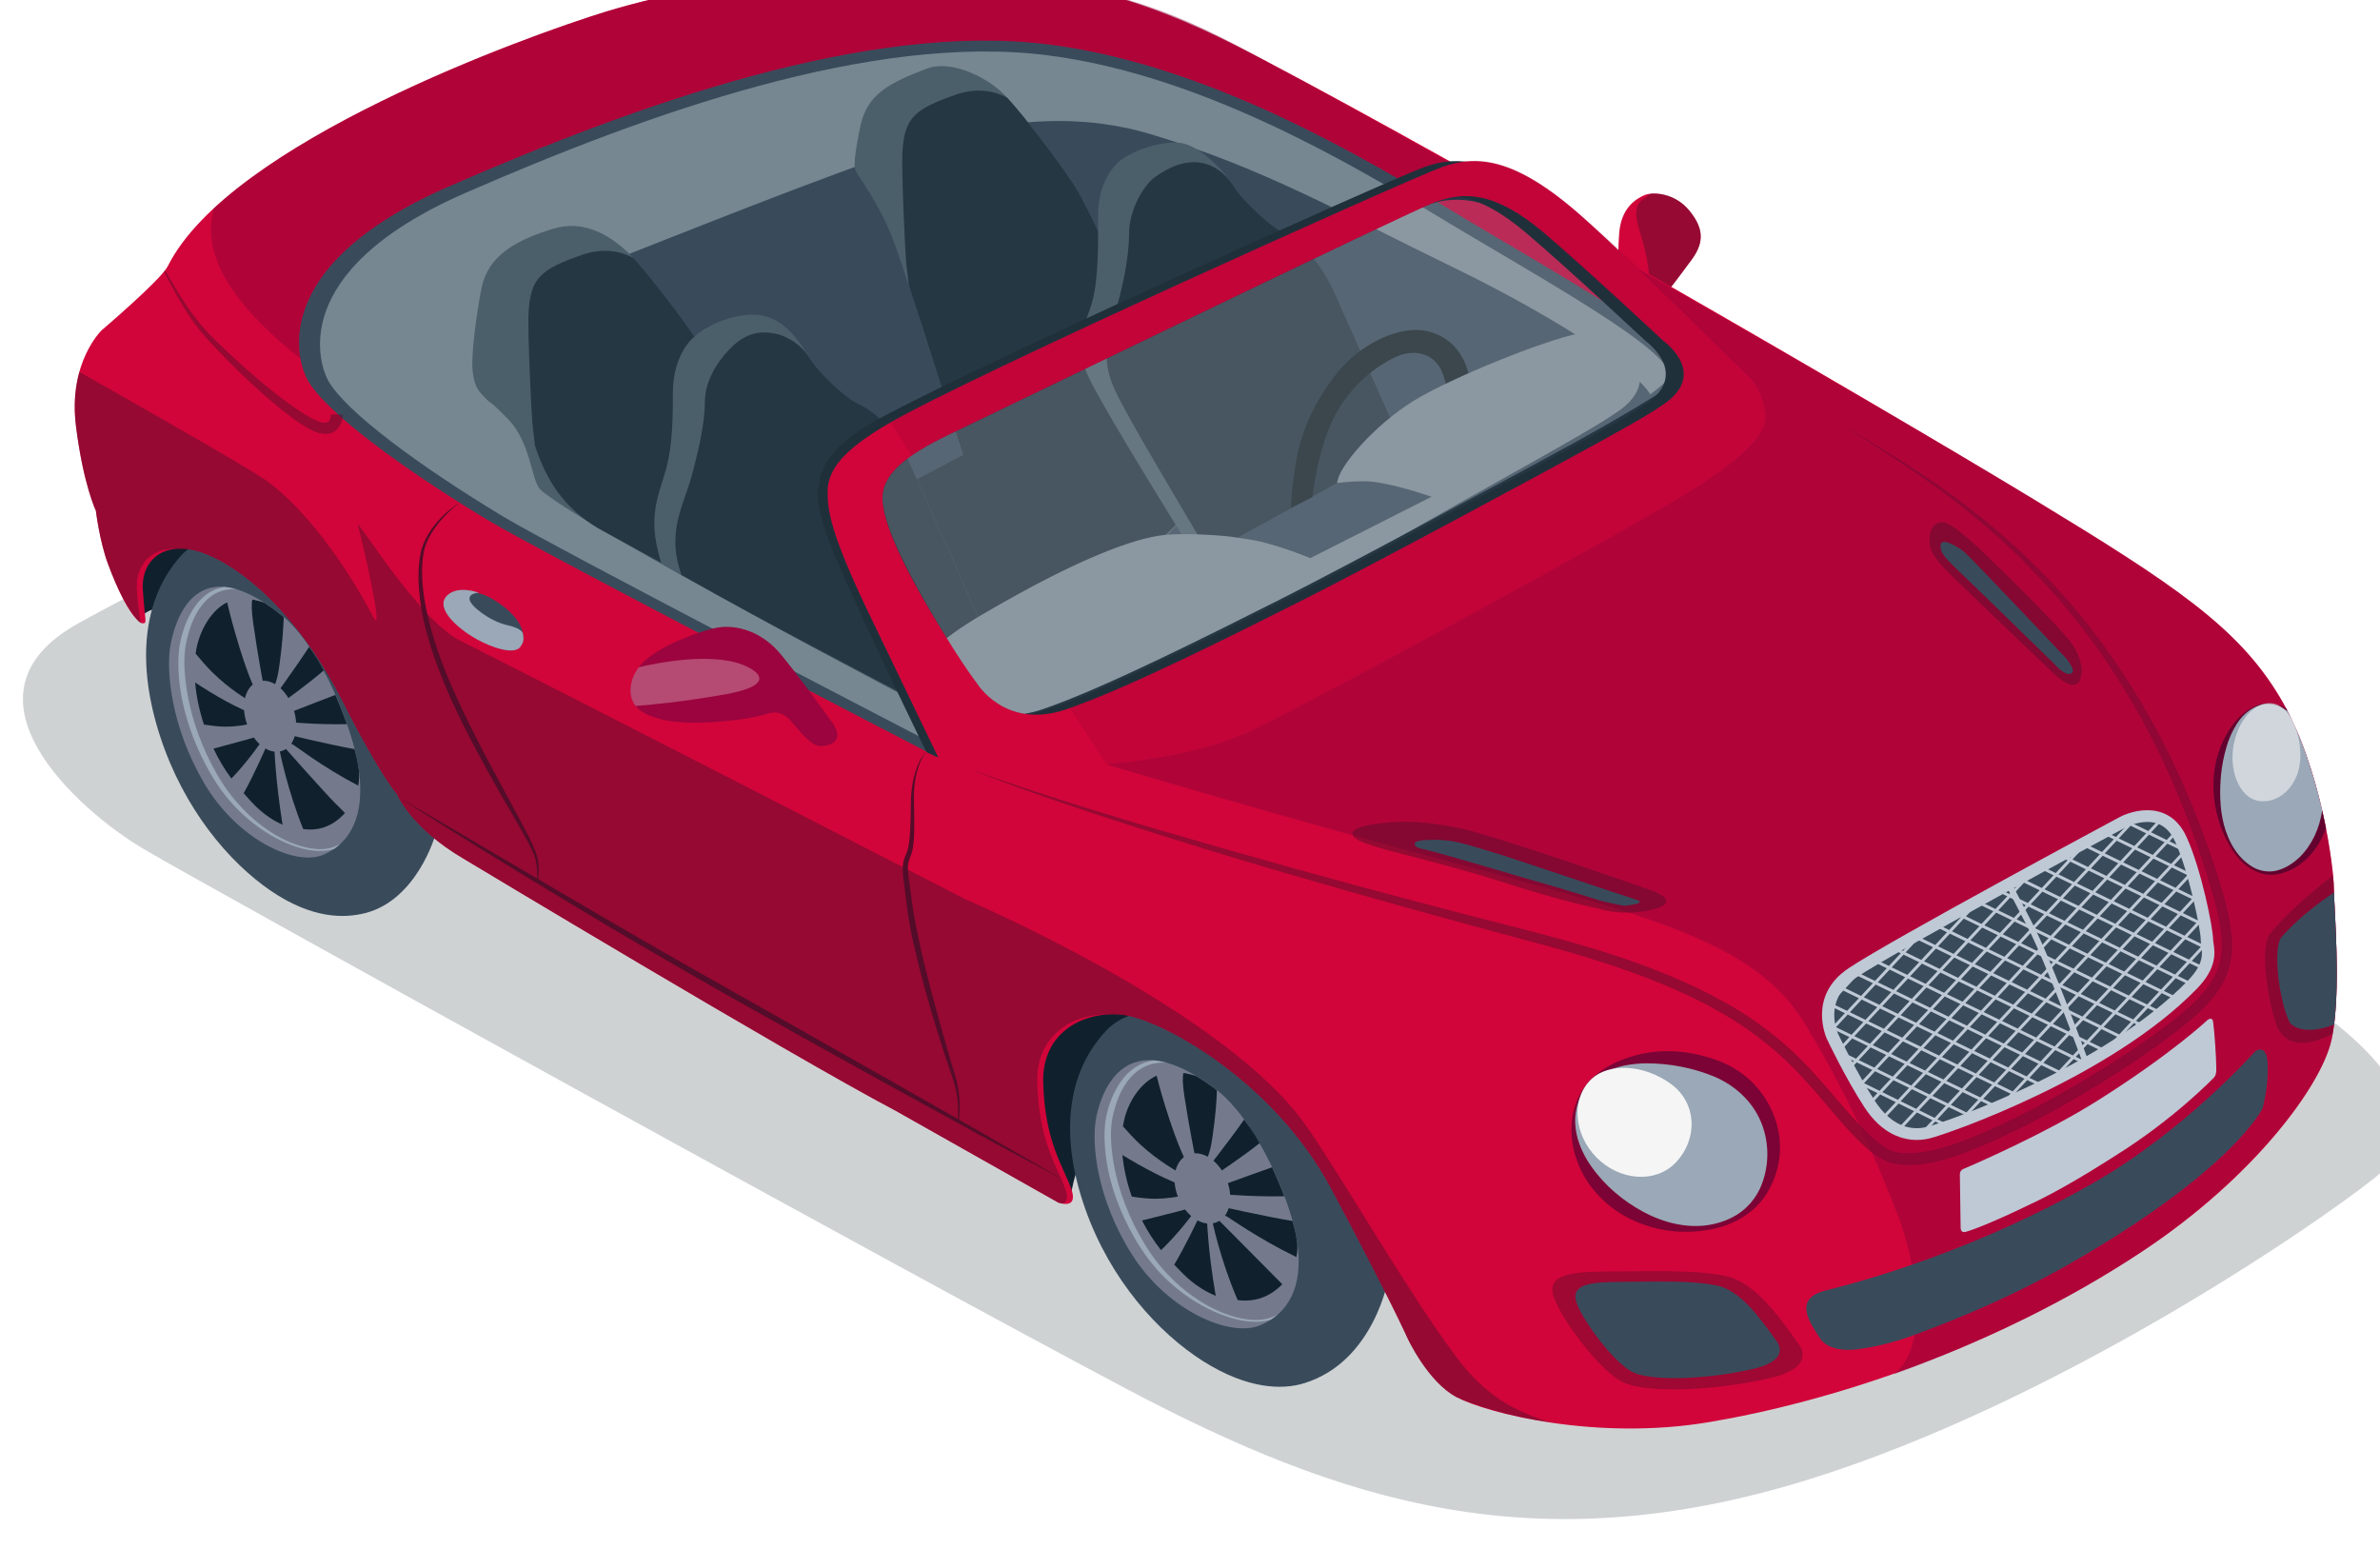 <?xml version="1.0" encoding="UTF-8" standalone="no"?>
<!-- Created with Inkscape (http://www.inkscape.org/) -->

<svg
   xmlns:dc="http://purl.org/dc/elements/1.1/"
   xmlns:cc="http://creativecommons.org/ns#"
   xmlns:rdf="http://www.w3.org/1999/02/22-rdf-syntax-ns#"
   xmlns:svg="http://www.w3.org/2000/svg"
   xmlns="http://www.w3.org/2000/svg"
   xmlns:sodipodi="http://sodipodi.sourceforge.net/DTD/sodipodi-0.dtd"
   xmlns:inkscape="http://www.inkscape.org/namespaces/inkscape"
   width="55.742mm"
   height="36.283mm"
   viewBox="0 0 55.742 36.283"
   version="1.1"
   id="svg300755"
   inkscape:version="0.92.3 (2405546, 2018-03-11)"
   sodipodi:docname="5.svg">
  <defs
     id="defs300749">
    <clipPath
       clipPathUnits="userSpaceOnUse"
       id="clipPath3256">
      <path
         d="M 1871.12,3284.99 H 2041.3 V 3181.1 h -170.18 z"
         id="path3254"
         inkscape:connector-curvature="0" />
    </clipPath>
    <clipPath
       clipPathUnits="userSpaceOnUse"
       id="clipPath3364">
      <path
         d="m 1903.91,3253.78 h 46.12 v -36.96 h -46.12 z"
         id="path3362"
         inkscape:connector-curvature="0" />
    </clipPath>
    <linearGradient
       x1="0"
       y1="0"
       x2="1"
       y2="0"
       gradientUnits="userSpaceOnUse"
       gradientTransform="matrix(46.115,0,0,-46.115,1903.914,3235.296)"
       spreadMethod="pad"
       id="linearGradient3374">
      <stop
         style="stop-opacity:1;stop-color:#e9e9ea"
         offset="0"
         id="stop3370" />
      <stop
         style="stop-opacity:1;stop-color:#000000"
         offset="1"
         id="stop3372" />
    </linearGradient>
    <clipPath
       clipPathUnits="userSpaceOnUse"
       id="clipPath3400">
      <path
         d="M 1876.66,3270.04 H 1907 v -34.85 h -30.34 z"
         id="path3398"
         inkscape:connector-curvature="0" />
    </clipPath>
    <clipPath
       clipPathUnits="userSpaceOnUse"
       id="clipPath3456">
      <path
         d="m 1978.52,3227.8 h 19.07 v -5.47 h -19.07 z"
         id="path3454"
         inkscape:connector-curvature="0" />
    </clipPath>
    <clipPath
       clipPathUnits="userSpaceOnUse"
       id="clipPath3472">
      <path
         d="m 2019.5,3255.73 h 18.56 v -5.92 h -18.56 z"
         id="path3470"
         inkscape:connector-curvature="0" />
    </clipPath>
    <clipPath
       clipPathUnits="userSpaceOnUse"
       id="clipPath3548">
      <path
         d="m 1965.85,3279.43 h 36.68 v -40.81 h -36.68 z"
         id="path3546"
         inkscape:connector-curvature="0" />
    </clipPath>
    <clipPath
       clipPathUnits="userSpaceOnUse"
       id="clipPath3572">
      <path
         d="m 1934.03,3265.36 h 35.96 v -20.11 h -35.96 z"
         id="path3570"
         inkscape:connector-curvature="0" />
    </clipPath>
    <clipPath
       clipPathUnits="userSpaceOnUse"
       id="clipPath3588">
      <path
         d="m 1968.3,3281.89 h 18.96 v -15.71 h -18.96 z"
         id="path3586"
         inkscape:connector-curvature="0" />
    </clipPath>
    <clipPath
       clipPathUnits="userSpaceOnUse"
       id="clipPath3616">
      <path
         d="m 1883.1,3257.87 h 13.66 v -17.73 h -13.66 z"
         id="path3614"
         inkscape:connector-curvature="0" />
    </clipPath>
    <clipPath
       clipPathUnits="userSpaceOnUse"
       id="clipPath3648">
      <path
         d="m 1962.79,3215.09 h 13.66 v -17.73 h -13.66 z"
         id="path3646"
         inkscape:connector-curvature="0" />
    </clipPath>
    <clipPath
       clipPathUnits="userSpaceOnUse"
       id="clipPath4878">
      <path
         d="m 2061.6,3267.68 h 152.56 V 3181.1 H 2061.6 Z"
         id="path4876"
         inkscape:connector-curvature="0" />
    </clipPath>
    <clipPath
       clipPathUnits="userSpaceOnUse"
       id="clipPath4914">
      <path
         d="m 2082.5,3242.21 h 9.15 v -12.67 h -9.15 z"
         id="path4912"
         inkscape:connector-curvature="0" />
    </clipPath>
    <clipPath
       clipPathUnits="userSpaceOnUse"
       id="clipPath4966">
      <path
         d="m 2145.07,3236.4 h 66.94 v -37.97 h -66.94 z"
         id="path4964"
         inkscape:connector-curvature="0" />
    </clipPath>
    <clipPath
       clipPathUnits="userSpaceOnUse"
       id="clipPath4982">
      <path
         d="m 2162.29,3210.49 h 20.74 v -9.74 h -20.74 z"
         id="path4980"
         inkscape:connector-curvature="0" />
    </clipPath>
    <clipPath
       clipPathUnits="userSpaceOnUse"
       id="clipPath5030">
      <path
         d="m 2147.61,3204.98 h 9.51 v -12.33 h -9.51 z"
         id="path5028"
         inkscape:connector-curvature="0" />
    </clipPath>
    <clipPath
       clipPathUnits="userSpaceOnUse"
       id="clipPath5050">
      <path
         d="m 2206.61,3230.91 h 4.66 v -14.56 h -4.66 z"
         id="path5048"
         inkscape:connector-curvature="0" />
    </clipPath>
    <clipPath
       clipPathUnits="userSpaceOnUse"
       id="clipPath5090">
      <path
         d="m 2174.5,3206.23 h 3.34 v -3.87 h -3.34 z"
         id="path5088"
         inkscape:connector-curvature="0" />
    </clipPath>
    <clipPath
       clipPathUnits="userSpaceOnUse"
       id="clipPath5110">
      <path
         d="m 2095.48,3284.67 h 66.22 v -31.51 h -66.22 z"
         id="path5108"
         inkscape:connector-curvature="0" />
    </clipPath>
    <clipPath
       clipPathUnits="userSpaceOnUse"
       id="clipPath5126">
      <path
         d="m 2151.87,3244.72 h 52.47 v -30.78 h -52.47 z"
         id="path5124"
         inkscape:connector-curvature="0" />
    </clipPath>
    <clipPath
       clipPathUnits="userSpaceOnUse"
       id="clipPath5154">
      <path
         d="m 2107.59,3258.5 h 34.46 v -55.02 h -34.46 z"
         id="path5152"
         inkscape:connector-curvature="0" />
    </clipPath>
    <clipPath
       clipPathUnits="userSpaceOnUse"
       id="clipPath5186">
      <path
         d="m 2127.21,3230.54 h 9.83 v -4.24 h -9.83 z"
         id="path5184"
         inkscape:connector-curvature="0" />
    </clipPath>
    <clipPath
       clipPathUnits="userSpaceOnUse"
       id="clipPath5202">
      <path
         d="m 2072.49,3287.76 h 42.38 v -19.31 h -42.38 z"
         id="path5200"
         inkscape:connector-curvature="0" />
    </clipPath>
    <clipPath
       clipPathUnits="userSpaceOnUse"
       id="clipPath5846">
      <path
         d="m 441.461,3261.88 h 146.603 v -78.61 H 441.461 Z"
         id="path5844"
         inkscape:connector-curvature="0" />
    </clipPath>
    <clipPath
       clipPathUnits="userSpaceOnUse"
       id="clipPath5862">
      <path
         d="m 534.447,3228.29 h 53.047 v -31.76 h -53.047 z"
         id="path5860"
         inkscape:connector-curvature="0" />
    </clipPath>
    <clipPath
       clipPathUnits="userSpaceOnUse"
       id="clipPath5910">
      <path
         d="m 455.897,3259.95 h 58.405 v -62.97 h -58.405 z"
         id="path5908"
         inkscape:connector-curvature="0" />
    </clipPath>
    <clipPath
       clipPathUnits="userSpaceOnUse"
       id="clipPath5926">
      <path
         d="m 480.153,3255.43 h 5.279 v -42.72 h -5.279 z"
         id="path5924"
         inkscape:connector-curvature="0" />
    </clipPath>
    <clipPath
       clipPathUnits="userSpaceOnUse"
       id="clipPath5942">
      <path
         d="m 449.698,3262.12 h 114.897 v -58.11 H 449.698 Z"
         id="path5940"
         inkscape:connector-curvature="0" />
    </clipPath>
    <clipPath
       clipPathUnits="userSpaceOnUse"
       id="clipPath5958">
      <path
         d="m 569.722,3240.37 h 13.569 v -25.21 h -13.569 z"
         id="path5956"
         inkscape:connector-curvature="0" />
    </clipPath>
    <clipPath
       clipPathUnits="userSpaceOnUse"
       id="clipPath216">
      <path
         d="M 1347.02,3255.05 H 1482.6 V 3181.1 H 1347.02 Z"
         id="path214"
         inkscape:connector-curvature="0" />
    </clipPath>
    <clipPath
       clipPathUnits="userSpaceOnUse"
       id="clipPath368">
      <path
         d="m 1426.42,3253.06 h 52.99 v -34.62 h -52.99 z"
         id="path366"
         inkscape:connector-curvature="0" />
    </clipPath>
    <clipPath
       clipPathUnits="userSpaceOnUse"
       id="clipPath384">
      <path
         d="m 1418.31,3227.91 h 22.89 v -12.26 h -22.89 z"
         id="path382"
         inkscape:connector-curvature="0" />
    </clipPath>
    <clipPath
       clipPathUnits="userSpaceOnUse"
       id="clipPath408">
      <path
         d="m 1346.43,3269.04 h 2.26 v -7.33 h -2.26 z"
         id="path406"
         inkscape:connector-curvature="0" />
    </clipPath>
    <clipPath
       clipPathUnits="userSpaceOnUse"
       id="clipPath620">
      <path
         d="m 1356.73,3303.72 h 90.88 v -45.36 h -90.88 z"
         id="path618"
         inkscape:connector-curvature="0" />
    </clipPath>
    <clipPath
       clipPathUnits="userSpaceOnUse"
       id="clipPath636">
      <path
         d="m 1522.66,3261.56 h 147.27 v -80.46 h -147.27 z"
         id="path634"
         inkscape:connector-curvature="0" />
    </clipPath>
    <clipPath
       clipPathUnits="userSpaceOnUse"
       id="clipPath820">
      <path
         d="M 1557.54,3229.73 Z"
         id="path818"
         inkscape:connector-curvature="0" />
    </clipPath>
    <clipPath
       clipPathUnits="userSpaceOnUse"
       id="clipPath852">
      <path
         d="m 1566.63,3300.03 h 94.05 v -50.97 h -94.05 z"
         id="path850"
         inkscape:connector-curvature="0" />
    </clipPath>
    <clipPath
       clipPathUnits="userSpaceOnUse"
       id="clipPath896">
      <path
         d="m 1626.43,3225.22 h 4.82 v -15.59 h -4.82 z"
         id="path894"
         inkscape:connector-curvature="0" />
    </clipPath>
    <clipPath
       clipPathUnits="userSpaceOnUse"
       id="clipPath916">
      <path
         d="m 1668.97,3248.32 h 4.16 v -14.83 h -4.16 z"
         id="path914"
         inkscape:connector-curvature="0" />
    </clipPath>
    <clipPath
       clipPathUnits="userSpaceOnUse"
       id="clipPath932">
      <path
         d="m 1623.86,3209.27 h 5.41 v -13.89 h -5.41 z"
         id="path930"
         inkscape:connector-curvature="0" />
    </clipPath>
    <clipPath
       clipPathUnits="userSpaceOnUse"
       id="clipPath984">
      <path
         d="M 2241.54,3263.38 H 2392.1 V 3181.1 H 2241.54 Z"
         id="path982"
         inkscape:connector-curvature="0" />
    </clipPath>
    <clipPath
       clipPathUnits="userSpaceOnUse"
       id="clipPath1068">
      <path
         d="m 2250.46,3246.87 h 10.19 v -13.23 h -10.19 z"
         id="path1066"
         inkscape:connector-curvature="0" />
    </clipPath>
    <clipPath
       clipPathUnits="userSpaceOnUse"
       id="clipPath1096">
      <path
         d="m 2325.12,3205.39 h 10.19 v -13.23 h -10.19 z"
         id="path1094"
         inkscape:connector-curvature="0" />
    </clipPath>
    <clipPath
       clipPathUnits="userSpaceOnUse"
       id="clipPath1116">
      <path
         d="m 2341.56,3247.6 h 48.81 v -37.16 h -48.81 z"
         id="path1114"
         inkscape:connector-curvature="0" />
    </clipPath>
    <clipPath
       clipPathUnits="userSpaceOnUse"
       id="clipPath1152">
      <path
         d="m 2261.03,3256.13 h 5.5 v -8.41 h -5.5 z"
         id="path1150"
         inkscape:connector-curvature="0" />
    </clipPath>
    <clipPath
       clipPathUnits="userSpaceOnUse"
       id="clipPath1172">
      <path
         d="m 2346.72,3241.54 h 46.4 v -33.45 h -46.4 z"
         id="path1170"
         inkscape:connector-curvature="0" />
    </clipPath>
    <clipPath
       clipPathUnits="userSpaceOnUse"
       id="clipPath1192">
      <path
         d="m 2266.76,3261.85 h 43.66 v -45.63 h -43.66 z"
         id="path1190"
         inkscape:connector-curvature="0" />
    </clipPath>
    <clipPath
       clipPathUnits="userSpaceOnUse"
       id="clipPath1216">
      <path
         d="m 2243.45,3285.5 h 63.5 v -24.87 h -63.5 z"
         id="path1214"
         inkscape:connector-curvature="0" />
    </clipPath>
    <clipPath
       clipPathUnits="userSpaceOnUse"
       id="clipPath1236">
      <path
         d="m 2297.91,3280.49 h 66.9 v -34.76 h -66.9 z"
         id="path1234"
         inkscape:connector-curvature="0" />
    </clipPath>
    <clipPath
       clipPathUnits="userSpaceOnUse"
       id="clipPath1252">
      <path
         d="m 2364.67,3231.43 h 22.31 v -17.6 h -22.31 z"
         id="path1250"
         inkscape:connector-curvature="0" />
    </clipPath>
    <clipPath
       clipPathUnits="userSpaceOnUse"
       id="clipPath1280">
      <path
         d="m 2419.57,3263.23 h 158.01 v -82.13 h -158.01 z"
         id="path1278"
         inkscape:connector-curvature="0" />
    </clipPath>
    <clipPath
       clipPathUnits="userSpaceOnUse"
       id="clipPath1300">
      <path
         d="m 2526.61,3269.04 h 4.28 v -7.82 h -4.28 z"
         id="path1298"
         inkscape:connector-curvature="0" />
    </clipPath>
    <clipPath
       clipPathUnits="userSpaceOnUse"
       id="clipPath1400">
      <path
         d="m 2482.43,3253.79 h 83.72 v -49.2 h -83.72 z"
         id="path1398"
         inkscape:connector-curvature="0" />
    </clipPath>
    <clipPath
       clipPathUnits="userSpaceOnUse"
       id="clipPath1416">
      <path
         d="m 2423,3257.2 h 97.84 v -69.67 H 2423 Z"
         id="path1414"
         inkscape:connector-curvature="0" />
    </clipPath>
    <clipPath
       clipPathUnits="userSpaceOnUse"
       id="clipPath1432">
      <path
         d="m 2432.04,3283.95 h 141.05 v -93.24 h -141.05 z"
         id="path1430"
         inkscape:connector-curvature="0" />
    </clipPath>
    <clipPath
       clipPathUnits="userSpaceOnUse"
       id="clipPath1460">
      <path
         d="m 2568.33,3223.82 h 4.76 v -11.13 h -4.76 z"
         id="path1458"
         inkscape:connector-curvature="0" />
    </clipPath>
    <clipPath
       clipPathUnits="userSpaceOnUse"
       id="clipPath1488">
      <path
         d="m 2566.17,3235.24 h 4.5 v -6.52 h -4.5 z"
         id="path1486"
         inkscape:connector-curvature="0" />
    </clipPath>
    <clipPath
       clipPathUnits="userSpaceOnUse"
       id="clipPath1556">
      <path
         d="m 2507.78,3227.36 h 20.83 v -6.02 h -20.83 z"
         id="path1554"
         inkscape:connector-curvature="0" />
    </clipPath>
    <clipPath
       clipPathUnits="userSpaceOnUse"
       id="clipPath1576">
      <path
         d="m 2546.07,3247.24 h 10.1 v -10.8 h -10.1 z"
         id="path1574"
         inkscape:connector-curvature="0" />
    </clipPath>
    <clipPath
       clipPathUnits="userSpaceOnUse"
       id="clipPath1604">
      <path
         d="m 2428.93,3263.96 h 11.87 v -10.86 h -11.87 z"
         id="path1602"
         inkscape:connector-curvature="0" />
    </clipPath>
    <clipPath
       clipPathUnits="userSpaceOnUse"
       id="clipPath1636">
      <path
         d="m 2521.04,3197.55 h 16.61 v -7.84 h -16.61 z"
         id="path1634"
         inkscape:connector-curvature="0" />
    </clipPath>
    <clipPath
       clipPathUnits="userSpaceOnUse"
       id="clipPath1664">
      <path
         d="m 2459.87,3238.17 h 8.56 v -3.12 h -8.56 z"
         id="path1662"
         inkscape:connector-curvature="0" />
    </clipPath>
    <clipPath
       clipPathUnits="userSpaceOnUse"
       id="clipPath1712">
      <path
         d="m 2476.6,3269.18 h 53.16 v -34.71 h -53.16 z"
         id="path1710"
         inkscape:connector-curvature="0" />
    </clipPath>
    <clipPath
       clipPathUnits="userSpaceOnUse"
       id="clipPath1740">
      <path
         d="m 2477.14,3271.22 h 58.05 v -40.05 h -58.05 z"
         id="path1738"
         inkscape:connector-curvature="0" />
    </clipPath>
    <clipPath
       clipPathUnits="userSpaceOnUse"
       id="clipPath3256-1">
      <path
         d="M 1871.12,3284.99 H 2041.3 V 3181.1 h -170.18 z"
         id="path3254-5"
         inkscape:connector-curvature="0" />
    </clipPath>
    <clipPath
       clipPathUnits="userSpaceOnUse"
       id="clipPath3364-0">
      <path
         d="m 1903.91,3253.78 h 46.12 v -36.96 h -46.12 z"
         id="path3362-3"
         inkscape:connector-curvature="0" />
    </clipPath>
    <clipPath
       clipPathUnits="userSpaceOnUse"
       id="clipPath3400-4">
      <path
         d="M 1876.66,3270.04 H 1907 v -34.85 h -30.34 z"
         id="path3398-7"
         inkscape:connector-curvature="0" />
    </clipPath>
    <clipPath
       clipPathUnits="userSpaceOnUse"
       id="clipPath3456-4">
      <path
         d="m 1978.52,3227.8 h 19.07 v -5.47 h -19.07 z"
         id="path3454-4"
         inkscape:connector-curvature="0" />
    </clipPath>
    <clipPath
       clipPathUnits="userSpaceOnUse"
       id="clipPath3472-7">
      <path
         d="m 2019.5,3255.73 h 18.56 v -5.92 h -18.56 z"
         id="path3470-2"
         inkscape:connector-curvature="0" />
    </clipPath>
    <clipPath
       clipPathUnits="userSpaceOnUse"
       id="clipPath3548-8">
      <path
         d="m 1965.85,3279.43 h 36.68 v -40.81 h -36.68 z"
         id="path3546-9"
         inkscape:connector-curvature="0" />
    </clipPath>
    <clipPath
       clipPathUnits="userSpaceOnUse"
       id="clipPath3572-1">
      <path
         d="m 1934.03,3265.36 h 35.96 v -20.11 h -35.96 z"
         id="path3570-2"
         inkscape:connector-curvature="0" />
    </clipPath>
    <clipPath
       clipPathUnits="userSpaceOnUse"
       id="clipPath3588-6">
      <path
         d="m 1968.3,3281.89 h 18.96 v -15.71 h -18.96 z"
         id="path3586-4"
         inkscape:connector-curvature="0" />
    </clipPath>
    <clipPath
       clipPathUnits="userSpaceOnUse"
       id="clipPath3616-7">
      <path
         d="m 1883.1,3257.87 h 13.66 v -17.73 h -13.66 z"
         id="path3614-7"
         inkscape:connector-curvature="0" />
    </clipPath>
    <clipPath
       clipPathUnits="userSpaceOnUse"
       id="clipPath3648-7">
      <path
         d="m 1962.79,3215.09 h 13.66 v -17.73 h -13.66 z"
         id="path3646-5"
         inkscape:connector-curvature="0" />
    </clipPath>
    <clipPath
       clipPathUnits="userSpaceOnUse"
       id="clipPath216-1">
      <path
         d="M 1347.02,3255.05 H 1482.6 V 3181.1 H 1347.02 Z"
         id="path214-7"
         inkscape:connector-curvature="0" />
    </clipPath>
    <clipPath
       clipPathUnits="userSpaceOnUse"
       id="clipPath368-2">
      <path
         d="m 1426.42,3253.06 h 52.99 v -34.62 h -52.99 z"
         id="path366-5"
         inkscape:connector-curvature="0" />
    </clipPath>
    <clipPath
       clipPathUnits="userSpaceOnUse"
       id="clipPath384-7">
      <path
         d="m 1418.31,3227.91 h 22.89 v -12.26 h -22.89 z"
         id="path382-7"
         inkscape:connector-curvature="0" />
    </clipPath>
    <clipPath
       clipPathUnits="userSpaceOnUse"
       id="clipPath408-3">
      <path
         d="m 1346.43,3269.04 h 2.26 v -7.33 h -2.26 z"
         id="path406-5"
         inkscape:connector-curvature="0" />
    </clipPath>
    <clipPath
       clipPathUnits="userSpaceOnUse"
       id="clipPath620-8">
      <path
         d="m 1356.73,3303.72 h 90.88 v -45.36 h -90.88 z"
         id="path618-6"
         inkscape:connector-curvature="0" />
    </clipPath>
    <clipPath
       clipPathUnits="userSpaceOnUse"
       id="clipPath636-8">
      <path
         d="m 1522.66,3261.56 h 147.27 v -80.46 h -147.27 z"
         id="path634-1"
         inkscape:connector-curvature="0" />
    </clipPath>
    <clipPath
       clipPathUnits="userSpaceOnUse"
       id="clipPath820-4">
      <path
         d="M 1557.54,3229.73 Z"
         id="path818-8"
         inkscape:connector-curvature="0" />
    </clipPath>
    <clipPath
       clipPathUnits="userSpaceOnUse"
       id="clipPath852-6">
      <path
         d="m 1566.63,3300.03 h 94.05 v -50.97 h -94.05 z"
         id="path850-2"
         inkscape:connector-curvature="0" />
    </clipPath>
    <clipPath
       clipPathUnits="userSpaceOnUse"
       id="clipPath896-6">
      <path
         d="m 1626.43,3225.22 h 4.82 v -15.59 h -4.82 z"
         id="path894-3"
         inkscape:connector-curvature="0" />
    </clipPath>
    <clipPath
       clipPathUnits="userSpaceOnUse"
       id="clipPath916-1">
      <path
         d="m 1668.97,3248.32 h 4.16 v -14.83 h -4.16 z"
         id="path914-5"
         inkscape:connector-curvature="0" />
    </clipPath>
    <clipPath
       clipPathUnits="userSpaceOnUse"
       id="clipPath932-9">
      <path
         d="m 1623.86,3209.27 h 5.41 v -13.89 h -5.41 z"
         id="path930-1"
         inkscape:connector-curvature="0" />
    </clipPath>
    <clipPath
       clipPathUnits="userSpaceOnUse"
       id="clipPath984-1">
      <path
         d="M 2241.54,3263.38 H 2392.1 V 3181.1 H 2241.54 Z"
         id="path982-3"
         inkscape:connector-curvature="0" />
    </clipPath>
    <clipPath
       clipPathUnits="userSpaceOnUse"
       id="clipPath1068-6">
      <path
         d="m 2250.46,3246.87 h 10.19 v -13.23 h -10.19 z"
         id="path1066-3"
         inkscape:connector-curvature="0" />
    </clipPath>
    <clipPath
       clipPathUnits="userSpaceOnUse"
       id="clipPath1096-5">
      <path
         d="m 2325.12,3205.39 h 10.19 v -13.23 h -10.19 z"
         id="path1094-5"
         inkscape:connector-curvature="0" />
    </clipPath>
    <clipPath
       clipPathUnits="userSpaceOnUse"
       id="clipPath1116-3">
      <path
         d="m 2341.56,3247.6 h 48.81 v -37.16 h -48.81 z"
         id="path1114-3"
         inkscape:connector-curvature="0" />
    </clipPath>
    <clipPath
       clipPathUnits="userSpaceOnUse"
       id="clipPath1152-6">
      <path
         d="m 2261.03,3256.13 h 5.5 v -8.41 h -5.5 z"
         id="path1150-7"
         inkscape:connector-curvature="0" />
    </clipPath>
    <clipPath
       clipPathUnits="userSpaceOnUse"
       id="clipPath1172-3">
      <path
         d="m 2346.72,3241.54 h 46.4 v -33.45 h -46.4 z"
         id="path1170-5"
         inkscape:connector-curvature="0" />
    </clipPath>
    <clipPath
       clipPathUnits="userSpaceOnUse"
       id="clipPath1192-9">
      <path
         d="m 2266.76,3261.85 h 43.66 v -45.63 h -43.66 z"
         id="path1190-0"
         inkscape:connector-curvature="0" />
    </clipPath>
    <clipPath
       clipPathUnits="userSpaceOnUse"
       id="clipPath1216-4">
      <path
         d="m 2243.45,3285.5 h 63.5 v -24.87 h -63.5 z"
         id="path1214-4"
         inkscape:connector-curvature="0" />
    </clipPath>
    <clipPath
       clipPathUnits="userSpaceOnUse"
       id="clipPath1236-1">
      <path
         d="m 2297.91,3280.49 h 66.9 v -34.76 h -66.9 z"
         id="path1234-3"
         inkscape:connector-curvature="0" />
    </clipPath>
    <clipPath
       clipPathUnits="userSpaceOnUse"
       id="clipPath1252-6">
      <path
         d="m 2364.67,3231.43 h 22.31 v -17.6 h -22.31 z"
         id="path1250-0"
         inkscape:connector-curvature="0" />
    </clipPath>
    <clipPath
       clipPathUnits="userSpaceOnUse"
       id="clipPath1280-4">
      <path
         d="m 2419.57,3263.23 h 158.01 v -82.13 h -158.01 z"
         id="path1278-3"
         inkscape:connector-curvature="0" />
    </clipPath>
    <clipPath
       clipPathUnits="userSpaceOnUse"
       id="clipPath1300-6">
      <path
         d="m 2526.61,3269.04 h 4.28 v -7.82 h -4.28 z"
         id="path1298-9"
         inkscape:connector-curvature="0" />
    </clipPath>
    <clipPath
       clipPathUnits="userSpaceOnUse"
       id="clipPath1400-1">
      <path
         d="m 2482.43,3253.79 h 83.72 v -49.2 h -83.72 z"
         id="path1398-6"
         inkscape:connector-curvature="0" />
    </clipPath>
    <clipPath
       clipPathUnits="userSpaceOnUse"
       id="clipPath1416-4">
      <path
         d="m 2423,3257.2 h 97.84 v -69.67 H 2423 Z"
         id="path1414-7"
         inkscape:connector-curvature="0" />
    </clipPath>
    <clipPath
       clipPathUnits="userSpaceOnUse"
       id="clipPath1432-8">
      <path
         d="m 2432.04,3283.95 h 141.05 v -93.24 h -141.05 z"
         id="path1430-8"
         inkscape:connector-curvature="0" />
    </clipPath>
    <clipPath
       clipPathUnits="userSpaceOnUse"
       id="clipPath1460-6">
      <path
         d="m 2568.33,3223.82 h 4.76 v -11.13 h -4.76 z"
         id="path1458-5"
         inkscape:connector-curvature="0" />
    </clipPath>
    <clipPath
       clipPathUnits="userSpaceOnUse"
       id="clipPath1488-6">
      <path
         d="m 2566.17,3235.24 h 4.5 v -6.52 h -4.5 z"
         id="path1486-9"
         inkscape:connector-curvature="0" />
    </clipPath>
    <clipPath
       clipPathUnits="userSpaceOnUse"
       id="clipPath1556-5">
      <path
         d="m 2507.78,3227.36 h 20.83 v -6.02 h -20.83 z"
         id="path1554-0"
         inkscape:connector-curvature="0" />
    </clipPath>
    <clipPath
       clipPathUnits="userSpaceOnUse"
       id="clipPath1576-2">
      <path
         d="m 2546.07,3247.24 h 10.1 v -10.8 h -10.1 z"
         id="path1574-2"
         inkscape:connector-curvature="0" />
    </clipPath>
    <clipPath
       clipPathUnits="userSpaceOnUse"
       id="clipPath1604-4">
      <path
         d="m 2428.93,3263.96 h 11.87 v -10.86 h -11.87 z"
         id="path1602-2"
         inkscape:connector-curvature="0" />
    </clipPath>
    <clipPath
       clipPathUnits="userSpaceOnUse"
       id="clipPath1636-0">
      <path
         d="m 2521.04,3197.55 h 16.61 v -7.84 h -16.61 z"
         id="path1634-7"
         inkscape:connector-curvature="0" />
    </clipPath>
    <clipPath
       clipPathUnits="userSpaceOnUse"
       id="clipPath1664-3">
      <path
         d="m 2459.87,3238.17 h 8.56 v -3.12 h -8.56 z"
         id="path1662-9"
         inkscape:connector-curvature="0" />
    </clipPath>
    <clipPath
       clipPathUnits="userSpaceOnUse"
       id="clipPath1712-4">
      <path
         d="m 2476.6,3269.18 h 53.16 v -34.71 h -53.16 z"
         id="path1710-8"
         inkscape:connector-curvature="0" />
    </clipPath>
    <clipPath
       clipPathUnits="userSpaceOnUse"
       id="clipPath1740-0">
      <path
         d="m 2477.14,3271.22 h 58.05 v -40.05 h -58.05 z"
         id="path1738-1"
         inkscape:connector-curvature="0" />
    </clipPath>
  </defs>
  <sodipodi:namedview
     id="base"
     pagecolor="#ffffff"
     bordercolor="#666666"
     borderopacity="1.0"
     inkscape:pageopacity="0.0"
     inkscape:pageshadow="2"
     inkscape:zoom="0.35"
     inkscape:cx="287.59436"
     inkscape:cy="-410.12927"
     inkscape:document-units="mm"
     inkscape:current-layer="layer1"
     showgrid="false"
     inkscape:window-width="1366"
     inkscape:window-height="716"
     inkscape:window-x="-8"
     inkscape:window-y="-8"
     inkscape:window-maximized="1"
     fit-margin-top="0"
     fit-margin-left="0"
     fit-margin-right="0"
     fit-margin-bottom="0" />
  <g
     inkscape:label="Layer 1"
     inkscape:groupmode="layer"
     id="layer1"
     transform="translate(153.578,-4.037)">
    <g
       id="g193059"
       transform="matrix(0.353,0,0,-0.353,-1007.148,1162.542)">
      <g
         id="g1274">
        <g
           id="g1276" />
        <g
           id="g1288">
          <g
             style="opacity:0.21"
             id="g1286"
             clip-path="url(#clipPath1280-4)">
            <g
               id="g1284"
               transform="translate(2569.186,3216.54)">
              <path
                 inkscape:connector-curvature="0"
                 id="path1282"
                 style="fill:#17252d;fill-opacity:1;fill-rule:nonzero;stroke:none"
                 d="m 0,0 c 0,0 13.381,-7.285 6.356,-12.849 -4.203,-3.33 -21.208,-14.932 -37.616,-20 -18.013,-5.561 -30.798,-1.523 -45.101,6.027 -14.306,7.551 -60.864,33.246 -65.236,35.831 -4.372,2.582 -12.913,10.199 -4.372,14.967 8.545,4.77 44.97,22.716 52.921,22.716 C -85.103,46.692 0,0 0,0" />
            </g>
          </g>
        </g>
      </g>
      <g
         transform="translate(2525.476,3262.372)"
         id="g1290">
        <path
           inkscape:connector-curvature="0"
           id="path1292"
           style="fill:#d1053a;fill-opacity:1;fill-rule:nonzero;stroke:none"
           d="M 0,0 C 0,0 -0.135,2.384 0,4.037 0.13,5.693 1.059,6.29 1.653,6.556 2.248,6.821 3.706,6.687 4.634,5.563 5.563,4.436 5.693,3.509 4.833,2.317 3.972,1.124 1.255,-2.385 1.255,-2.385 Z" />
      </g>
      <g
         id="g1294">
        <g
           id="g1296" />
        <g
           id="g1308">
          <g
             style="opacity:0.48"
             id="g1306"
             clip-path="url(#clipPath1300-6)">
            <g
               id="g1304"
               transform="translate(2527.064,3268.662)">
              <path
                 inkscape:connector-curvature="0"
                 id="path1302"
                 style="fill:#530c29;fill-opacity:1;fill-rule:nonzero;stroke:none"
                 d="M 0,0 C 0.127,0.083 0.304,0.219 0.507,0.371 1.214,0.441 2.304,0.176 3.046,-0.727 3.975,-1.854 4.105,-2.781 3.245,-3.972 2.716,-4.706 1.486,-6.316 0.618,-7.446 c -0.097,0.541 -0.22,1.38 -0.22,2.148 0,1.259 -0.53,2.848 -0.665,3.312 C -0.398,-1.522 -0.729,-0.462 0,0" />
            </g>
          </g>
        </g>
      </g>
      <g
         transform="translate(2508.541,3197.549)"
         id="g1310">
        <path
           inkscape:connector-curvature="0"
           id="path1312"
           style="fill:#10212d;fill-opacity:1;fill-rule:nonzero;stroke:none"
           d="m 0,0 c -0.863,3.622 -1.828,6.402 -5.445,11.45 -4.553,6.351 -9.58,8.244 -13.215,6.404 -3.498,-1.77 -5.932,-8.177 -5.932,-8.177 0,0 3.918,-5.148 4.969,-4.99 0.377,0.054 0.132,3.906 2.963,3.48 C -13.344,7.67 -6.076,-0.439 0.544,-3.337 0.404,-2.243 0.318,-1.32 0,0" />
      </g>
      <g
         transform="translate(2496.826,3214.835)"
         id="g1314">
        <path
           inkscape:connector-curvature="0"
           id="path1316"
           style="fill:#394b5b;fill-opacity:1;fill-rule:nonzero;stroke:none"
           d="m 0,0 c 0,0 -3.561,0.586 -5.352,-1.295 -2.711,-2.847 -3.104,-7.09 -1.429,-11.846 1.679,-4.755 4.869,-8.243 7.824,-10.116 2.953,-1.867 5.254,-1.911 6.701,-1.465 4.688,1.442 5.605,7.015 5.605,7.015 0,0 -1.463,5.548 -8.039,13.092 C 2.364,-1.232 0,0 0,0" />
      </g>
      <g
         transform="translate(2498.636,3209.669)"
         id="g1318">
        <path
           inkscape:connector-curvature="0"
           id="path1320"
           style="fill:#747a8c;fill-opacity:1;fill-rule:nonzero;stroke:none"
           d="m 0,0 c 2.829,-2.12 5.179,-7.709 5.507,-10.411 0.327,-2.699 -0.555,-4.516 -2.531,-5.315 -1.974,-0.795 -6.075,0.971 -8.434,4.666 -2.357,3.694 -2.763,7.449 -2.387,9.206 C -7.348,0.457 -5.547,4.152 0,0" />
      </g>
      <g
         transform="translate(2492.963,3200.409)"
         id="g1322">
        <path
           inkscape:connector-curvature="0"
           id="path1324"
           style="fill:#9aa8b7;fill-opacity:1;fill-rule:nonzero;stroke:none"
           d="m 0,0 c -0.911,1.759 -1.519,3.671 -1.622,5.64 -0.023,0.492 -0.018,0.986 0.054,1.482 0.073,0.503 0.213,0.972 0.396,1.44 0.191,0.465 0.429,0.916 0.747,1.323 0.314,0.407 0.728,0.764 1.218,0.992 C 1.049,11 1.33,11.079 1.617,11.125 1.876,11.104 2.154,11.056 2.453,10.976 2.425,10.979 2.392,10.983 2.36,10.983 1.854,10.991 1.352,10.884 0.923,10.653 0.057,10.185 -0.477,9.321 -0.797,8.438 -0.948,7.997 -1.086,7.523 -1.152,7.071 -1.213,6.607 -1.218,6.133 -1.193,5.66 -1.069,3.762 -0.507,1.889 0.354,0.153 0.793,-0.707 1.291,-1.554 1.9,-2.319 c 0.614,-0.763 1.323,-1.466 2.128,-2.067 0.811,-0.59 1.701,-1.103 2.679,-1.413 0.483,-0.159 0.991,-0.267 1.505,-0.296 0.515,-0.029 1.026,0.051 1.479,0.277 0.051,0.023 0.104,0.052 0.157,0.077 C 9.703,-5.863 9.553,-5.978 9.391,-6.082 9.013,-6.197 8.596,-6.233 8.203,-6.215 7.674,-6.191 7.158,-6.084 6.656,-5.929 5.663,-5.613 4.731,-5.137 3.892,-4.554 3.045,-3.966 2.283,-3.281 1.638,-2.506 0.988,-1.731 0.459,-0.879 0,0" />
      </g>
      <g
         transform="translate(2504.106,3199.49)"
         id="g1326">
        <path
           inkscape:connector-curvature="0"
           id="path1328"
           style="fill:#747a8c;fill-opacity:1;fill-rule:nonzero;stroke:none"
           d="m 0,0 c -0.424,2.773 -2.72,8.113 -5.471,10.179 -0.428,0.32 -0.828,0.586 -1.214,0.817 -0.585,0.223 -1.6,0.362 -2.106,0.215 -3.236,-0.94 -3.533,-5.311 -1.771,-9.243 1.712,-3.805 5.446,-6.57 8.129,-5.705 C -1.069,-3.29 0.185,-1.837 0,0" />
      </g>
      <g
         transform="translate(2498.636,3209.669)"
         id="g1330">
        <path
           inkscape:connector-curvature="0"
           id="path1332"
           style="fill:#10212d;fill-opacity:1;fill-rule:nonzero;stroke:none"
           d="m 0,0 c 0.05,-0.04 0.103,-0.086 0.149,-0.127 -0.015,-0.644 -0.087,-1.725 -0.31,-3.201 -0.369,-2.508 -1.11,-1.323 -1.11,-1.323 0,0 -0.422,2.06 -0.743,4.175 -0.13,0.858 -0.116,1.292 -0.06,1.506 0.315,-0.048 0.622,-0.124 0.86,-0.213 C -0.828,0.586 -0.429,0.319 0,0" />
      </g>
      <g
         transform="translate(2492.552,3207.155)"
         id="g1334">
        <path
           inkscape:connector-curvature="0"
           id="path1336"
           style="fill:#10212d;fill-opacity:1;fill-rule:nonzero;stroke:none"
           d="M 0,0 C 0.233,1.624 1.227,2.924 2.236,3.365 2.55,2.038 3.557,-1.257 4.284,-2.487 5.593,-4.708 3.751,-3.075 3.751,-3.075 c 0,0 -1.376,0.737 -2.596,1.867 C 0.757,-0.837 0.334,-0.379 0,0" />
      </g>
      <g
         transform="translate(2492.517,3205.257)"
         id="g1338">
        <path
           inkscape:connector-curvature="0"
           id="path1340"
           style="fill:#10212d;fill-opacity:1;fill-rule:nonzero;stroke:none"
           d="m 0,0 c 1.246,-0.766 3.025,-1.754 4.599,-2.236 2.592,-0.793 0.14,-0.27 0.14,-0.27 0,0 -1.536,-0.525 -3.228,-0.367 -0.282,0.027 -0.587,0.064 -0.889,0.11 C 0.295,-1.833 0.082,-0.893 0,0" />
      </g>
      <g
         transform="translate(2493.814,3200.912)"
         id="g1342">
        <path
           inkscape:connector-curvature="0"
           id="path1344"
           style="fill:#10212d;fill-opacity:1;fill-rule:nonzero;stroke:none"
           d="m 0,0 c 1.905,0.469 3.172,0.793 3.338,0.881 0.334,0.172 0.016,-0.468 0.016,-0.468 0,0 -0.947,-1.297 -2.09,-2.38 C 0.787,-1.366 0.362,-0.705 0,0" />
      </g>
      <g
         transform="translate(2495.953,3197.981)"
         id="g1346">
        <path
           inkscape:connector-curvature="0"
           id="path1348"
           style="fill:#10212d;fill-opacity:1;fill-rule:nonzero;stroke:none"
           d="m 0,0 c 0.74,1.229 1.566,2.99 1.642,3.148 0.424,0.884 0.529,-0.049 0.529,-0.049 0,0 0.052,-2.116 0.583,-5.166 C 1.43,-1.525 0.684,-0.725 0,0" />
      </g>
      <g
         transform="translate(2498.444,3201.08)"
         id="g1350">
        <path
           inkscape:connector-curvature="0"
           id="path1352"
           style="fill:#10212d;fill-opacity:1;fill-rule:nonzero;stroke:none"
           d="m 0,0 c -0.075,0.723 0.316,0 0.316,0 0,0 4.269,-4.293 4.363,-4.397 C 4.26,-4.833 3.757,-5.157 3.229,-5.327 2.756,-5.481 2.245,-5.516 1.722,-5.453 0.612,-2.924 0.021,-0.223 0,0" />
      </g>
      <g
         transform="translate(2498.707,3201.914)"
         id="g1354">
        <path
           inkscape:connector-curvature="0"
           id="path1356"
           style="fill:#10212d;fill-opacity:1;fill-rule:nonzero;stroke:none"
           d="M 0,0 C 0,0 3.499,-0.785 5.087,-1.032 5.268,-1.644 5.325,-1.938 5.399,-2.424 5.436,-2.778 5.416,-3.115 5.355,-3.432 2.688,-2.136 0.888,-0.792 0.669,-0.701 -1.688,0.253 0,0 0,0" />
      </g>
      <g
         transform="translate(2503.257,3202.517)"
         id="g1358">
        <path
           inkscape:connector-curvature="0"
           id="path1360"
           style="fill:#10212d;fill-opacity:1;fill-rule:nonzero;stroke:none"
           d="M 0,0 C -2.229,-0.04 -3.815,0.14 -4.017,0.114 -6.56,-0.217 -5.081,0.38 -5.081,0.38 c 0,0 2.121,0.788 4.264,1.541 C -0.51,1.275 -0.235,0.628 0,0" />
      </g>
      <g
         transform="translate(2497.766,3203.857)"
         id="g1362">
        <path
           inkscape:connector-curvature="0"
           id="path1364"
           style="fill:#10212d;fill-opacity:1;fill-rule:nonzero;stroke:none"
           d="M 0,0 C 0,0 1.814,2.305 2.823,3.745 3.239,3.18 3.5,2.829 3.857,2.188 2.689,1.254 0.984,0.131 0.835,0.023 -1.197,-1.43 0,0 0,0" />
      </g>
      <g
         transform="translate(2498.284,3200.705)"
         id="g1366">
        <path
           inkscape:connector-curvature="0"
           id="path1368"
           style="fill:#747a8c;fill-opacity:1;fill-rule:nonzero;stroke:none"
           d="m 0,0 c -0.825,0 -1.687,0.741 -2.093,1.801 -0.479,1.273 -0.14,2.504 0.774,2.803 0.126,0.041 0.261,0.06 0.4,0.06 0.826,0 1.684,-0.739 2.086,-1.798 C 1.65,1.594 1.311,0.363 0.398,0.059 0.271,0.021 0.137,0 0,0" />
      </g>
      <g
         transform="translate(2446.01,3228.822)"
         id="g1370">
        <path
           inkscape:connector-curvature="0"
           id="path1372"
           style="fill:#10212d;fill-opacity:1;fill-rule:nonzero;stroke:none"
           d="m 0,0 c -0.807,3.657 -1.712,6.463 -5.103,11.565 -4.266,6.414 -8.977,8.325 -12.381,6.467 -3.282,-1.787 -1.274,-6.121 -1.274,-6.121 0,0 0.279,0.635 1.26,0.792 0.352,0.06 1.503,-0.315 1.503,-0.315 C -13.369,10.522 -5.693,-0.448 0.512,-3.374 0.379,-2.269 0.298,-1.335 0,0" />
      </g>
      <g
         transform="translate(2435.028,3246.282)"
         id="g1374">
        <path
           inkscape:connector-curvature="0"
           id="path1376"
           style="fill:#394b5b;fill-opacity:1;fill-rule:nonzero;stroke:none"
           d="m 0,0 c 0,0 -3.335,0.591 -5.014,-1.309 -2.537,-2.877 -2.909,-7.163 -1.337,-11.966 1.573,-4.805 4.563,-8.328 7.331,-10.219 2.768,-1.885 4.899,-1.832 6.283,-1.479 3.42,0.878 4.634,5.166 4.634,5.166 0,0 -0.757,7.524 -6.918,15.142 C 2.221,-1.245 0,0 0,0" />
      </g>
      <g
         transform="translate(2436.727,3241.061)"
         id="g1378">
        <path
           inkscape:connector-curvature="0"
           id="path1380"
           style="fill:#747a8c;fill-opacity:1;fill-rule:nonzero;stroke:none"
           d="m 0,0 c 2.651,-2.138 4.852,-7.786 5.157,-10.514 0.312,-2.724 -0.517,-4.563 -2.371,-5.365 -1.847,-0.808 -5.689,0.977 -7.901,4.708 -2.206,3.732 -2.59,7.525 -2.236,9.3 C -6.886,0.462 -5.2,4.194 0,0" />
      </g>
      <g
         transform="translate(2431.408,3231.706)"
         id="g1382">
        <path
           inkscape:connector-curvature="0"
           id="path1384"
           style="fill:#9aa8b7;fill-opacity:1;fill-rule:nonzero;stroke:none"
           d="m 0,0 c -0.851,1.78 -1.421,3.711 -1.521,5.7 -0.018,0.495 -0.015,0.994 0.052,1.496 0.072,0.509 0.201,0.981 0.372,1.456 0.178,0.468 0.402,0.923 0.701,1.335 0.294,0.41 0.681,0.771 1.138,1.004 0.242,0.123 0.506,0.203 0.773,0.248 0.245,-0.021 0.508,-0.068 0.788,-0.148 -0.03,0 -0.06,0.003 -0.09,0.003 C 1.742,11.102 1.268,10.998 0.864,10.764 0.055,10.288 -0.442,9.418 -0.744,8.528 -0.888,8.08 -1.016,7.603 -1.074,7.146 -1.137,6.677 -1.141,6.196 -1.115,5.718 -0.999,3.804 -0.472,1.909 0.336,0.159 c 0.411,-0.873 0.871,-1.726 1.447,-2.5 0.574,-0.771 1.24,-1.482 1.993,-2.086 0.761,-0.598 1.595,-1.113 2.512,-1.429 0.453,-0.159 0.931,-0.269 1.411,-0.299 0.481,-0.029 0.959,0.052 1.386,0.28 0.052,0.022 0.097,0.052 0.147,0.079 C 9.098,-5.919 8.955,-6.037 8.804,-6.141 8.448,-6.258 8.06,-6.292 7.692,-6.276 7.195,-6.251 6.711,-6.145 6.242,-5.987 5.311,-5.667 4.438,-5.185 3.648,-4.596 2.858,-4.005 2.143,-3.312 1.536,-2.529 0.924,-1.747 0.432,-0.888 0,0" />
      </g>
      <g
         transform="translate(2441.856,3230.781)"
         id="g1386">
        <path
           inkscape:connector-curvature="0"
           id="path1388"
           style="fill:#747a8c;fill-opacity:1;fill-rule:nonzero;stroke:none"
           d="m 0,0 c -0.398,2.802 -2.547,8.199 -5.128,10.28 -0.402,0.323 -0.776,0.593 -1.138,0.827 -0.548,0.226 -1.503,0.367 -1.975,0.216 -3.03,-0.949 -3.309,-5.363 -1.654,-9.335 1.598,-3.844 5.096,-6.636 7.614,-5.763 C -1.004,-3.323 0.171,-1.855 0,0" />
      </g>
      <g
         transform="translate(2448.847,3224.885)"
         id="g1390">
        <path
           inkscape:connector-curvature="0"
           id="path1392"
           style="fill:#d1053a;fill-opacity:1;fill-rule:nonzero;stroke:none"
           d="m 0,0 c 0,0 21.459,-12.914 28.614,-16.689 l 10.792,-6.093 c 0,0 1.393,-0.532 0.861,0.926 -0.559,1.547 -1.741,3.116 -1.854,7.022 -0.098,3.442 2.816,4.801 5.298,4.502 2.485,-0.297 9.935,-4.271 13.81,-11.524 3.874,-7.249 5.068,-9.934 5.068,-9.934 0,0 1.349,-2.896 3.252,-3.904 2.007,-1.063 9.263,-2.917 16.747,-1.658 7.81,1.312 18.744,4.72 28.742,11.325 7.337,4.845 11.856,10.925 12.554,14.007 0.694,3.08 0.162,8.908 0.162,10.099 0,1.191 -0.793,7.98 -3.576,12.65 -2.782,4.67 -7.082,7.522 -16.291,13.114 C 93.051,30.597 66.04,46.215 53.029,53.035 47.901,55.723 41.592,58.812 30.863,59.009 20.948,59.194 12.907,57.304 9.405,56.229 4.241,54.638 -15.563,47.553 -19.669,39.34 c -0.452,-0.902 -4.373,-4.238 -4.373,-4.238 0,0 -2.248,-2.121 -1.721,-6.359 0.487,-3.904 1.323,-5.628 1.323,-5.628 0,0 0.24,-2.01 0.796,-3.511 1.327,-3.575 2.185,-3.958 2.281,-3.958 0.365,0 0.18,0.056 0.038,2.235 -0.131,2.055 1.605,3.528 4.487,2.235 2.985,-1.337 6.308,-4.767 8.792,-9.686 2.487,-4.918 3.578,-6.108 3.578,-6.108 0,0 0.894,-2.237 4.468,-4.322" />
      </g>
      <g
         id="g1394">
        <g
           id="g1396" />
        <g
           id="g1408">
          <g
             style="opacity:0.48"
             id="g1406"
             clip-path="url(#clipPath1400-1)">
            <g
               id="g1404"
               transform="translate(2482.427,3230.847)">
              <path
                 inkscape:connector-curvature="0"
                 id="path1402"
                 style="fill:#530c29;fill-opacity:1;fill-rule:nonzero;stroke:none"
                 d="M 0,0 C 2.704,-1.089 5.464,-2.031 8.231,-2.949 11,-3.867 13.78,-4.742 16.568,-5.594 22.147,-7.28 27.759,-8.866 33.387,-10.4 c 2.812,-0.779 5.644,-1.469 8.401,-2.357 2.759,-0.89 5.477,-1.931 7.974,-3.363 1.245,-0.714 2.426,-1.535 3.521,-2.465 1.094,-0.917 2.066,-1.983 3.012,-3.081 0.952,-1.094 1.852,-2.246 2.957,-3.277 0.556,-0.499 1.172,-1.015 2.016,-1.229 0.825,-0.147 1.572,-0.085 2.332,0.042 1.497,0.277 2.87,0.85 4.213,1.442 1.342,0.603 2.655,1.257 3.94,1.965 2.565,1.416 5.053,2.964 7.426,4.694 0.592,0.433 1.177,0.883 1.741,1.361 0.284,0.24 0.562,0.486 0.834,0.749 0.134,0.134 0.263,0.265 0.395,0.416 0.115,0.133 0.242,0.282 0.363,0.433 0.467,0.596 0.866,1.294 1.05,2.061 0.193,0.764 0.187,1.551 0.095,2.296 -0.194,1.501 -0.66,2.901 -1.104,4.294 -0.458,1.389 -0.966,2.763 -1.525,4.119 -2.227,5.412 -5.332,10.501 -9.35,14.768 -2.007,2.128 -4.232,4.048 -6.596,5.76 -1.183,0.857 -2.397,1.665 -3.632,2.44 l -3.732,2.278 c 2.439,-1.595 4.925,-3.124 7.238,-4.887 2.322,-1.751 4.49,-3.706 6.436,-5.855 3.927,-4.284 6.933,-9.35 9.068,-14.736 0.535,-1.344 1.022,-2.712 1.461,-4.095 0.433,-1.381 0.881,-2.767 1.053,-4.165 0.084,-0.699 0.08,-1.395 -0.088,-2.047 -0.157,-0.652 -0.497,-1.252 -0.932,-1.796 -0.107,-0.136 -0.215,-0.265 -0.34,-0.404 -0.107,-0.124 -0.234,-0.25 -0.359,-0.372 -0.249,-0.245 -0.52,-0.482 -0.795,-0.71 -0.547,-0.461 -1.124,-0.898 -1.709,-1.325 -2.344,-1.693 -4.822,-3.222 -7.361,-4.611 -1.269,-0.693 -2.571,-1.331 -3.893,-1.921 -1.319,-0.578 -2.66,-1.119 -4.037,-1.373 -0.344,-0.06 -0.689,-0.102 -1.031,-0.111 -0.169,-0.008 -0.343,-0.006 -0.507,0.002 -0.078,0.003 -0.169,0.009 -0.263,0.019 -0.073,0.006 -0.142,0.017 -0.217,0.033 -0.585,0.136 -1.154,0.572 -1.664,1.036 -1.037,0.959 -1.95,2.101 -2.91,3.202 -0.96,1.103 -1.962,2.2 -3.106,3.151 -1.133,0.954 -2.358,1.799 -3.645,2.526 -5.175,2.897 -10.958,4.245 -16.574,5.681 -5.636,1.462 -11.264,2.98 -16.866,4.589 C 11.078,-3.623 5.483,-1.976 0,0" />
            </g>
          </g>
        </g>
      </g>
      <g
         id="g1410">
        <g
           id="g1412" />
        <g
           id="g1424">
          <g
             style="opacity:0.48"
             id="g1422"
             clip-path="url(#clipPath1416-4)">
            <g
               id="g1420"
               transform="translate(2427.375,3240.521)">
              <path
                 inkscape:connector-curvature="0"
                 id="path1418"
                 style="fill:#530c29;fill-opacity:1;fill-rule:nonzero;stroke:none"
                 d="m 0,0 c -0.441,0.464 -1.188,1.31 -2.172,3.969 -0.557,1.501 -0.797,3.51 -0.797,3.51 0,0 -0.836,1.725 -1.322,5.628 -0.18,1.438 -0.034,2.626 0.228,3.577 3.467,-1.96 10.653,-6.039 12.223,-7.085 2.086,-1.391 4.969,-4.771 7.252,-9.139 0.857,-1.641 -0.793,5.364 -0.994,6.06 -0.182,0.635 4.006,-6.263 6.758,-7.649 10.627,-5.367 33.576,-17.187 33.576,-17.187 0,0 16.191,-6.89 22.055,-14.307 2.007,-2.539 7.081,-11.516 10.459,-16.008 1.921,-2.553 3.709,-3.561 6.195,-4.356 -3.231,0.447 -5.744,1.449 -6.148,1.657 -1.919,0.992 -3.252,3.905 -3.252,3.905 0,0 -1.195,2.684 -5.069,9.934 -3.875,7.253 -11.324,11.226 -13.809,11.524 -0.276,0.034 -0.554,0.044 -0.835,0.034 -2.375,0.098 -4.952,-1.295 -4.859,-4.536 0.111,-3.906 1.29,-5.475 1.853,-7.022 0.253,-0.692 0.069,-0.934 -0.191,-0.998 -0.154,0.026 -0.273,0.072 -0.273,0.072 l -10.792,6.093 c -7.155,3.775 -28.614,16.689 -28.614,16.689 -3.575,2.085 -4.468,4.322 -4.468,4.322 0,0 -1.091,1.189 -3.578,6.107 C 10.941,-0.286 7.619,3.144 4.634,4.48 3.8,4.856 3.064,4.993 2.437,4.955 0.656,5.058 -0.352,3.828 -0.25,2.246 -0.185,1.217 -0.069,0.462 0,0" />
            </g>
          </g>
        </g>
      </g>
      <g
         id="g1426">
        <g
           id="g1428" />
        <g
           id="g1440">
          <g
             style="opacity:0.46"
             id="g1438"
             clip-path="url(#clipPath1432-8)">
            <g
               id="g1436"
               transform="translate(2479.71,3283.894)">
              <path
                 inkscape:connector-curvature="0"
                 id="path1434"
                 style="fill:#890239;fill-opacity:1;fill-rule:nonzero;stroke:none"
                 d="m 0,0 c 12.232,-0.611 17.069,-3.226 22.166,-5.974 12.926,-6.976 40.022,-22.438 51.149,-29.192 9.209,-5.591 13.51,-8.444 16.291,-13.114 2.784,-4.67 3.577,-11.459 3.577,-12.65 0,-1.191 0.532,-7.019 -0.162,-10.099 -0.699,-3.081 -5.253,-9.113 -12.554,-14.007 -4.89,-3.277 -10.816,-6.109 -16.489,-8.148 2.584,1.987 1.291,7.87 0.332,10.4 -1.791,4.702 -3.909,9.006 -6.094,12.648 -3.049,5.084 -8.501,6.917 -22.851,10.731 -15.696,4.171 -29.8,8.543 -29.8,8.543 -8.941,2.979 -37.64,17.743 -46.496,24.437 -6.249,4.727 -7.234,8.05 -6.548,10.595 7.019,6.501 21.684,11.715 26.021,13.05 C -17.956,-1.705 -8.949,0.449 0,0" />
            </g>
          </g>
        </g>
      </g>
      <g
         transform="translate(2480.157,3231.691)"
         id="g1442">
        <path
           inkscape:connector-curvature="0"
           id="path1444"
           style="fill:#394b5b;fill-opacity:1;fill-rule:nonzero;stroke:none"
           d="m 0,0 c 0,0 -26.288,13.595 -29.786,15.711 -5.695,3.446 -10.728,7.153 -11.92,9.274 -0.528,0.929 -3.047,7.415 9.401,12.847 12.453,5.431 27.79,10.939 39.807,9.404 C 16.836,46.043 26.11,41.146 33.728,36.508 40.66,32.287 51.012,26.705 49.952,25.118 48.895,23.527 30.615,12.135 22.003,8.427 13.395,4.718 0,0 0,0" />
      </g>
      <g
         transform="translate(2480.457,3232.288)"
         id="g1446">
        <path
           inkscape:connector-curvature="0"
           id="path1448"
           style="fill:#778791;fill-opacity:1;fill-rule:nonzero;stroke:none"
           d="m 0,0 c 0,0 -25.678,13.298 -29.072,15.351 -5.523,3.34 -10.407,6.936 -11.564,8.994 -0.507,0.902 -2.95,7.194 9.122,12.46 12.078,5.266 26.953,10.608 38.604,9.122 C 16.148,44.769 25.14,40.015 32.527,35.519 39.252,31.426 49.293,26.014 48.268,24.473 47.236,22.931 29.508,11.882 21.156,8.286 12.809,4.688 0,0 0,0" />
      </g>
      <g
         transform="translate(2484.206,3232.485)"
         id="g1450">
        <path
           inkscape:connector-curvature="0"
           id="path1452"
           style="fill:#394b5b;fill-opacity:1;fill-rule:nonzero;stroke:none"
           d="m 0,0 c 0,0 -26.556,13.795 -29.001,16.243 -0.596,0.594 -0.049,2.632 -1.639,4.221 -1.745,1.745 -2.186,2.037 -3.08,3.38 -0.501,0.748 -2.677,4.071 6.707,7.697 5.635,2.178 15.397,6.159 21.507,8.145 6.426,2.092 11.48,2.087 15.745,0.797 7.55,-2.287 12.488,-5.166 20.266,-8.942 6.176,-2.995 13.81,-7.696 12.916,-9.04 C 42.524,21.157 25.368,11.23 18.091,8.095 10.81,4.96 0,0 0,0" />
      </g>
      <g
         id="g1454">
        <g
           id="g1456" />
        <g
           id="g1468">
          <g
             style="opacity:0.4"
             id="g1466"
             clip-path="url(#clipPath1460-6)">
            <g
               id="g1464"
               transform="translate(2572.839,3223.822)">
              <path
                 inkscape:connector-curvature="0"
                 id="path1462"
                 style="fill:#530c29;fill-opacity:1;fill-rule:nonzero;stroke:none"
                 d="m 0,0 c 0.038,-0.389 0.054,-0.683 0.054,-0.857 0,-1.139 0.486,-6.518 -0.082,-9.679 -0.112,-0.053 -0.222,-0.109 -0.341,-0.16 -3.073,-1.382 -3.45,0.997 -3.45,0.997 -0.43,1.06 -1.125,4.935 -0.33,5.861 C -3.104,-2.619 -2.21,-1.77 0,0" />
            </g>
          </g>
        </g>
      </g>
      <g
         transform="translate(2572.899,3222.677)"
         id="g1470">
        <path
           inkscape:connector-curvature="0"
           id="path1472"
           style="fill:#394b5b;fill-opacity:1;fill-rule:nonzero;stroke:none"
           d="m 0,0 c 0.052,-1.458 0.39,-5.796 0.008,-8.767 -2.202,-0.852 -2.929,0.115 -2.929,0.115 -0.693,1.324 -1.192,4.999 -0.528,5.727 C -2.618,-2.007 -1.664,-1.152 0,0" />
      </g>
      <g
         transform="translate(2568.193,3235.172)"
         id="g1474">
        <path
           inkscape:connector-curvature="0"
           id="path1476"
           style="fill:#9aa8b7;fill-opacity:1;fill-rule:nonzero;stroke:none"
           d="M 0,0 C 0.511,0.101 1.058,-0.042 1.581,-0.381 2.808,-2.724 3.593,-5.447 4.07,-7.71 3.625,-9.398 2.51,-10.736 1.094,-11.132 -0.869,-11.682 -2.724,-9.531 -3.021,-6.459 -3.328,-3.385 -1.982,-0.384 0,0" />
      </g>
      <g
         transform="translate(2566.572,3234.247)"
         id="g1478">
        <path
           inkscape:connector-curvature="0"
           id="path1480"
           style="fill:#63022e;fill-opacity:1;fill-rule:nonzero;stroke:none"
           d="M 0,0 C 0.423,0.432 0.949,0.818 1.611,0.948 2.139,1.057 2.688,0.897 3.157,0.631 3.189,0.571 3.22,0.514 3.253,0.454 2.796,0.791 2.201,1.015 1.628,0.905 0.979,0.771 0.471,0.381 0.108,-0.074 c -0.359,-0.46 -0.614,-0.979 -0.807,-1.514 -0.36,-1.076 -0.523,-2.205 -0.523,-3.346 0,-1.142 0.161,-2.316 0.734,-3.402 0.287,-0.538 0.685,-1.047 1.222,-1.417 0.52,-0.385 1.228,-0.527 1.821,-0.363 0.603,0.163 1.107,0.507 1.522,0.91 0.411,0.408 0.727,0.887 0.968,1.391 0.251,0.533 0.417,1.099 0.502,1.68 C 5.641,-6.541 5.722,-6.938 5.799,-7.316 5.714,-7.549 5.616,-7.782 5.499,-8.006 5.23,-8.54 4.861,-9.037 4.388,-9.457 c -0.464,-0.42 -1.062,-0.755 -1.742,-0.896 -0.339,-0.074 -0.719,-0.062 -1.072,0.027 -0.349,0.09 -0.672,0.253 -0.953,0.453 -0.558,0.407 -0.95,0.941 -1.26,1.484 -0.621,1.09 -0.944,2.293 -1.021,3.477 -0.063,1.183 0.138,2.371 0.653,3.436 C -0.746,-0.943 -0.425,-0.436 0,0" />
      </g>
      <g
         id="g1482">
        <g
           id="g1484" />
        <g
           id="g1496">
          <g
             style="opacity:0.59"
             id="g1494"
             clip-path="url(#clipPath1488-6)">
            <g
               id="g1492"
               transform="translate(2568.872,3235.215)">
              <path
                 inkscape:connector-curvature="0"
                 id="path1490"
                 style="fill:#f5f5f5;fill-opacity:1;fill-rule:nonzero;stroke:none"
                 d="M 0,0 C -1.222,0.214 -2.421,-1.178 -2.661,-2.971 -2.897,-4.761 -2.095,-6.37 -0.862,-6.486 0.52,-6.618 1.786,-5.317 1.8,-3.518 1.811,-1.647 0.966,-0.167 0,0" />
            </g>
          </g>
        </g>
      </g>
      <g
         transform="translate(2558.908,3227.349)"
         id="g1498">
        <path
           inkscape:connector-curvature="0"
           id="path1500"
           style="fill:#394b5b;fill-opacity:1;fill-rule:nonzero;stroke:none"
           d="m 0,0 c 0,0 2.677,1.433 3.843,-1.17 0.985,-2.196 1.714,-5.984 1.714,-6.569 0,-0.586 0.523,-1.533 -0.958,-3.057 -5.694,-5.855 -16.461,-9.562 -17.559,-9.822 -1.099,-0.261 -2.605,0 -3.84,1.884 -1.235,1.889 -2.471,4.49 -2.471,4.49 0,0 -1.231,2.537 1.304,4.228 C -15.063,-8.081 0,0 0,0" />
      </g>
      <g
         transform="translate(2559.113,3227.01)"
         id="g1502">
        <path
           inkscape:connector-curvature="0"
           id="path1504"
           style="fill:#bfc9d6;fill-opacity:1;fill-rule:nonzero;stroke:none"
           d="m 0,0 c -0.152,-0.082 -15.082,-8.095 -17.935,-9.996 -2.218,-1.477 -1.211,-3.655 -1.164,-3.749 0.011,-0.027 1.238,-2.602 2.443,-4.444 0.765,-1.168 1.722,-1.787 2.768,-1.787 0.21,0 0.416,0.026 0.624,0.073 1.219,0.293 11.778,3.976 17.353,9.711 1.078,1.109 0.978,1.813 0.892,2.378 -0.02,0.144 -0.038,0.277 -0.038,0.413 0,0.539 -0.738,4.304 -1.684,6.418 C 2.86,-0.091 2.251,0.342 1.4,0.342 0.656,0.342 0.004,0.001 0,0 m -17.357,-18.6 c -1.233,1.888 -2.446,4.427 -2.492,4.53 -0.014,0.03 -1.348,2.856 1.44,4.712 2.886,1.924 17.388,9.706 18.005,10.037 0.032,0.02 0.837,0.442 1.804,0.442 0.823,0 1.948,-0.309 2.617,-1.8 1.004,-2.238 1.746,-6.061 1.746,-6.722 0,-0.093 0.018,-0.192 0.034,-0.304 0.092,-0.612 0.242,-1.636 -1.104,-3.016 -5.705,-5.87 -16.509,-9.641 -17.757,-9.937 -0.271,-0.064 -0.547,-0.096 -0.824,-0.096 -0.94,0 -2.3,0.371 -3.469,2.154" />
      </g>
      <g
         transform="translate(2567.662,3212.12)"
         id="g1506">
        <path
           inkscape:connector-curvature="0"
           id="path1508"
           style="fill:#394b5b;fill-opacity:1;fill-rule:nonzero;stroke:none"
           d="m 0,0 c 0,0 0.794,0.653 0.842,-0.894 0.054,-1.539 -0.346,-2.882 -0.346,-2.882 0,0 -1.958,-4.081 -12.665,-10.231 -4.668,-2.682 -9.126,-4.316 -10.78,-4.917 -1.639,-0.597 -3.212,-0.796 -3.212,-0.796 0,0 -1.986,-0.398 -2.699,0.695 -0.677,1.041 -1.836,2.634 0.4,3.18 2.763,0.674 10.127,2.76 17.779,7.153 C -4.619,-5.216 0,0 0,0" />
      </g>
      <g
         transform="translate(2564.525,3214.224)"
         id="g1510">
        <path
           inkscape:connector-curvature="0"
           id="path1512"
           style="fill:#bfc9d6;fill-opacity:1;fill-rule:nonzero;stroke:none"
           d="m 0,0 c 0,0 0.304,0.221 0.354,-0.116 0.1,-0.69 0.215,-2.462 0.215,-3.183 0.002,-0.388 -0.148,-0.52 -0.148,-0.52 0,0 -2.607,-2.745 -6.622,-5.239 0,0 -2.794,-1.822 -5.01,-2.908 -2.068,-1.015 -4.129,-1.917 -4.858,-2.104 -0.343,-0.085 -0.326,0.286 -0.326,0.286 l -0.049,3.432 c 0,0 -0.052,0.337 0.214,0.45 1.07,0.455 5.553,2.422 8.884,4.519 C -2.396,-2.269 0,0 0,0" />
      </g>
      <g
         transform="translate(2436.727,3241.061)"
         id="g1514">
        <path
           inkscape:connector-curvature="0"
           id="path1516"
           style="fill:#10212d;fill-opacity:1;fill-rule:nonzero;stroke:none"
           d="M 0,0 C 0.048,-0.038 0.097,-0.086 0.144,-0.127 0.123,-0.776 0.058,-1.869 -0.149,-3.36 -0.498,-5.892 -1.19,-4.697 -1.19,-4.697 c 0,0 -0.399,2.082 -0.697,4.217 -0.121,0.868 -0.108,1.305 -0.055,1.523 0.294,-0.05 0.584,-0.126 0.804,-0.216 C -0.776,0.593 -0.402,0.323 0,0" />
      </g>
      <g
         transform="translate(2431.023,3238.521)"
         id="g1518">
        <path
           inkscape:connector-curvature="0"
           id="path1520"
           style="fill:#10212d;fill-opacity:1;fill-rule:nonzero;stroke:none"
           d="M 0,0 C 0.223,1.64 1.15,2.955 2.095,3.401 2.393,2.059 3.336,-1.268 4.016,-2.511 5.242,-4.753 3.52,-3.106 3.52,-3.106 c 0,0 -1.291,0.745 -2.435,1.889 C 0.711,-0.844 0.316,-0.383 0,0" />
      </g>
      <g
         transform="translate(2430.992,3236.605)"
         id="g1522">
        <path
           inkscape:connector-curvature="0"
           id="path1524"
           style="fill:#10212d;fill-opacity:1;fill-rule:nonzero;stroke:none"
           d="m 0,0 c 1.166,-0.771 2.834,-1.771 4.311,-2.258 2.427,-0.8 0.131,-0.273 0.131,-0.273 0,0 -1.44,-0.529 -3.022,-0.37 C 1.153,-2.873 0.867,-2.834 0.583,-2.792 0.275,-1.849 0.076,-0.902 0,0" />
      </g>
      <g
         transform="translate(2432.209,3232.218)"
         id="g1526">
        <path
           inkscape:connector-curvature="0"
           id="path1528"
           style="fill:#10212d;fill-opacity:1;fill-rule:nonzero;stroke:none"
           d="m 0,0 c 1.785,0.473 2.973,0.8 3.129,0.888 0.315,0.174 0.016,-0.472 0.016,-0.472 0,0 -0.889,-1.307 -1.959,-2.403 C 0.739,-1.381 0.339,-0.712 0,0" />
      </g>
      <g
         transform="translate(2434.213,3229.257)"
         id="g1530">
        <path
           inkscape:connector-curvature="0"
           id="path1532"
           style="fill:#10212d;fill-opacity:1;fill-rule:nonzero;stroke:none"
           d="m 0,0 c 0.694,1.241 1.47,3.02 1.539,3.179 0.398,0.894 0.494,-0.05 0.494,-0.05 0,0 0.051,-2.136 0.547,-5.216 C 1.341,-1.54 0.641,-0.731 0,0" />
      </g>
      <g
         transform="translate(2436.546,3232.387)"
         id="g1534">
        <path
           inkscape:connector-curvature="0"
           id="path1536"
           style="fill:#10212d;fill-opacity:1;fill-rule:nonzero;stroke:none"
           d="m 0,0 c -0.069,0.733 0.299,0 0.299,0 0,0 2.739,-3.091 3.423,-3.775 C 3.982,-4.036 4.3,-4.337 4.386,-4.443 3.995,-4.882 3.524,-5.209 3.028,-5.381 2.584,-5.536 2.105,-5.571 1.618,-5.51 0.577,-2.952 0.021,-0.227 0,0" />
      </g>
      <g
         transform="translate(2436.793,3233.231)"
         id="g1538">
        <path
           inkscape:connector-curvature="0"
           id="path1540"
           style="fill:#10212d;fill-opacity:1;fill-rule:nonzero;stroke:none"
           d="m 0,0 c 0,0 3.283,-0.795 4.771,-1.045 0.17,-0.619 0.22,-0.915 0.292,-1.406 0.029,-0.355 0.014,-0.696 -0.042,-1.02 -2.502,1.309 -4.185,2.67 -4.393,2.76 C -1.577,0.255 0,0 0,0" />
      </g>
      <g
         transform="translate(2441.061,3233.839)"
         id="g1542">
        <path
           inkscape:connector-curvature="0"
           id="path1544"
           style="fill:#10212d;fill-opacity:1;fill-rule:nonzero;stroke:none"
           d="m 0,0 c -2.091,-0.042 -3.58,0.14 -3.768,0.114 -2.38,-0.334 -0.996,0.269 -0.996,0.269 0,0 1.989,0.795 3.996,1.558 C -0.481,1.288 -0.224,0.635 0,0" />
      </g>
      <g
         transform="translate(2435.913,3235.192)"
         id="g1546">
        <path
           inkscape:connector-curvature="0"
           id="path1548"
           style="fill:#10212d;fill-opacity:1;fill-rule:nonzero;stroke:none"
           d="M 0,0 C 0,0 1.701,2.329 2.647,3.782 3.034,3.211 3.276,2.857 3.611,2.211 2.519,1.266 0.923,0.132 0.782,0.026 -1.126,-1.445 0,0 0,0" />
      </g>
      <g
         id="g1550">
        <g
           id="g1552" />
        <g
           id="g1564">
          <g
             style="opacity:0.48"
             id="g1562"
             clip-path="url(#clipPath1556-5)">
            <g
               id="g1560"
               transform="translate(2527.959,3222.667)">
              <path
                 inkscape:connector-curvature="0"
                 id="path1558"
                 style="fill:#530c29;fill-opacity:1;fill-rule:nonzero;stroke:none"
                 d="m 0,0 c 0,0 -0.597,0.265 -5.795,2.019 -4.9,1.656 -6.82,2.153 -6.82,2.153 0,0 -2.619,0.663 -4.904,0.496 -1.227,-0.088 -3.142,-0.33 -2.549,-0.993 0.596,-0.663 4.868,-1.39 9.638,-2.913 4.768,-1.523 5.847,-1.633 6.953,-1.922 1.391,-0.364 2.88,-0.032 2.88,-0.032 0,0 2.349,0.365 0.597,1.192" />
            </g>
          </g>
        </g>
      </g>
      <g
         transform="translate(2526.47,3222.238)"
         id="g1566">
        <path
           inkscape:connector-curvature="0"
           id="path1568"
           style="fill:#394b5b;fill-opacity:1;fill-rule:nonzero;stroke:none"
           d="m 0,0 c 0,0 -3.216,1.053 -6.756,2.251 -3.339,1.127 -4.705,1.456 -4.705,1.456 0,0 -0.956,0.312 -2.515,0.199 -0.836,-0.062 -0.727,-0.465 -0.031,-0.595 0.594,-0.114 3.152,-0.857 6.424,-1.823 1.59,-0.468 2.81,-0.786 4.898,-1.457 0.932,-0.298 2.013,-0.475 2.013,-0.475 0,0 1.796,0.146 0.672,0.444" />
      </g>
      <g
         id="g1570">
        <g
           id="g1572" />
        <g
           id="g1584">
          <g
             style="opacity:0.48"
             id="g1582"
             clip-path="url(#clipPath1576-2)">
            <g
               id="g1580"
               transform="translate(2556.17,3237.404)">
              <path
                 inkscape:connector-curvature="0"
                 id="path1578"
                 style="fill:#530c29;fill-opacity:1;fill-rule:nonzero;stroke:none"
                 d="m 0,0 c 0,0 0,0.925 -0.792,1.953 -1.009,1.304 -5.896,6.059 -6.396,6.489 -0.494,0.43 -1.552,1.358 -2.016,1.392 -0.464,0.032 -0.861,-0.333 -0.894,-0.991 -0.035,-0.665 0.032,-1.161 1.389,-2.487 1.441,-1.406 6.725,-6.455 6.725,-6.455 0,0 0.893,-0.895 1.421,-0.862 C -0.031,-0.93 -0.032,-0.2 0,0" />
            </g>
          </g>
        </g>
      </g>
      <g
         transform="translate(2555.111,3238.229)"
         id="g1586">
        <path
           inkscape:connector-curvature="0"
           id="path1588"
           style="fill:#394b5b;fill-opacity:1;fill-rule:nonzero;stroke:none"
           d="m 0,0 c 0,0 -6.293,6.659 -6.721,7.022 -0.428,0.363 -1.561,1.023 -1.591,0.464 -0.029,-0.561 0.353,-0.902 1.524,-2.021 1.245,-1.188 6.027,-5.861 6.027,-5.861 0,0 0.594,-0.696 0.992,-0.663 C 0.689,-1.02 0.398,-0.496 0,0" />
      </g>
      <g
         transform="translate(2497.738,3250.019)"
         id="g1590">
        <path
           inkscape:connector-curvature="0"
           id="path1592"
           style="fill:#4b5f6b;fill-opacity:1;fill-rule:nonzero;stroke:none"
           d="m 0,0 c 0,0 -6.22,16.292 -8.54,19.771 -1.285,1.925 -3.819,5.174 -4.67,5.961 -1.29,1.19 -3.518,2.139 -4.968,1.588 -2.483,-0.944 -3.973,-1.69 -4.419,-3.777 -0.282,-1.295 -0.512,-2.681 -0.316,-3.012 0.915,-1.525 1.755,-2.549 2.648,-5.032 0.896,-2.484 4.472,-13.81 4.472,-13.81 l -10.453,-5.534 6.976,-8.554 8.688,3.816 c 0,0 9.393,3.32 10.582,8.583" />
      </g>
      <g
         transform="translate(2449.406,3258.381)"
         id="g1594">
        <path
           inkscape:connector-curvature="0"
           id="path1596"
           style="fill:#4b5f6b;fill-opacity:1;fill-rule:nonzero;stroke:none"
           d="M 0,0 C 0.044,1.145 0.391,3.475 0.598,4.437 1.042,6.523 2.811,7.56 5.352,8.328 7.263,8.904 8.954,8.06 10.396,6.665 c 1.311,-1.31 4.118,-5.099 4.738,-6.114 2.429,-3.925 8.647,-20.337 8.647,-20.337 -0.021,-0.089 -0.044,-0.169 -0.07,-0.247 C 16.115,-15.959 5.844,-10.331 4.476,-8.958 3.879,-8.362 3.879,-5.83 2.29,-4.239 0.548,-2.494 1.654,-3.776 0.551,-2.601 -0.194,-1.805 -0.006,-0.18 0,0" />
      </g>
      <g
         id="g1598">
        <g
           id="g1600" />
        <g
           id="g1612">
          <g
             style="opacity:0.48"
             id="g1610"
             clip-path="url(#clipPath1604-4)">
            <g
               id="g1608"
               transform="translate(2431.372,3259.88)">
              <path
                 inkscape:connector-curvature="0"
                 id="path1606"
                 style="fill:#530c29;fill-opacity:1;fill-rule:nonzero;stroke:none"
                 d="M 0,0 C -0.508,0.626 -0.943,1.294 -1.353,1.978 -1.741,2.636 -2.1,3.309 -2.44,3.991 c 0.025,0.03 0.047,0.061 0.07,0.09 0.379,-0.68 0.768,-1.349 1.185,-1.998 0.435,-0.66 0.894,-1.302 1.412,-1.891 0.517,-0.576 1.105,-1.12 1.676,-1.663 1.155,-1.078 2.349,-2.113 3.604,-3.059 0.628,-0.467 1.273,-0.919 1.941,-1.271 0.317,-0.168 0.679,-0.283 0.893,-0.229 0.099,0.027 0.148,0.07 0.204,0.167 0.052,0.091 0.091,0.259 0.088,0.378 L 9.429,-5.494 C 9.414,-5.771 9.356,-6 9.21,-6.252 9.073,-6.5 8.78,-6.718 8.486,-6.759 8.191,-6.812 7.942,-6.756 7.721,-6.688 7.5,-6.615 7.302,-6.517 7.117,-6.414 6.397,-5.994 5.763,-5.503 5.137,-4.998 3.901,-3.981 2.742,-2.887 1.626,-1.755 1.069,-1.182 0.518,-0.625 0,0" />
            </g>
          </g>
        </g>
      </g>
      <g
         transform="translate(2450.885,3239.041)"
         id="g1614">
        <path
           inkscape:connector-curvature="0"
           id="path1616"
           style="fill:#394b5b;fill-opacity:1;fill-rule:nonzero;stroke:none"
           d="M 0,0 C 0,0 1.381,-0.819 1.785,0.2 2.184,1.193 1.094,2.435 -0.398,3.23 -1.814,3.983 -3.076,3.23 -2.334,1.887 -1.591,0.548 0,0 0,0" />
      </g>
      <g
         transform="translate(2451.661,3240.418)"
         id="g1618">
        <path
           inkscape:connector-curvature="0"
           id="path1620"
           style="fill:#9aa8b7;fill-opacity:1;fill-rule:nonzero;stroke:none"
           d="m 0,0 c -1.108,0.259 -2.42,1.256 -2.464,1.705 -0.049,0.43 0.625,0.43 0.625,0.43 0,0 -1.369,0.546 -2.119,-0.183 -0.605,-0.591 0,-1.54 1.244,-2.435 1.241,-0.893 3.183,-1.604 3.629,-0.958 0.223,0.322 0.223,0.471 0.176,0.821 C 1.041,-0.264 0.421,-0.1 0,0" />
      </g>
      <g
         transform="translate(2556.216,3211.406)"
         id="g1622">
        <path
           inkscape:connector-curvature="0"
           id="path1624"
           style="fill:#bfc9d6;fill-opacity:1;fill-rule:nonzero;stroke:none"
           d="M 0,0 0.373,0.136 C 0.35,0.202 -2.03,6.734 -3.313,9.199 L -4.605,11.682 -4.958,11.5 -3.665,9.017 C -2.394,6.573 -0.023,0.067 0,0" />
      </g>
      <g
         transform="translate(2541.722,3210.022)"
         id="g1626">
        <path
           inkscape:connector-curvature="0"
           id="path1628"
           style="fill:#bfc9d6;fill-opacity:1;fill-rule:nonzero;stroke:none"
           d="M 0,0 0.73,0.788 1.767,0.283 1.028,-0.507 Z M 1.216,-0.597 1.953,0.192 2.986,-0.31 2.247,-1.106 Z m 1.216,-0.6 0.74,0.797 1.036,-0.503 -0.746,-0.802 z M 3.649,-1.794 4.396,-0.995 5.428,-1.498 4.68,-2.304 Z m 1.92,0.448 -1.032,0.503 0.784,0.841 1.036,-0.503 z M 5.76,-1.438 6.542,-0.596 7.575,-1.097 6.793,-1.941 Z M 7.715,-0.946 6.682,-0.443 7.466,0.397 8.5,-0.105 Z M 8.642,0.047 7.607,0.55 8.394,1.39 9.425,0.888 Z m 0.189,-0.09 0.783,0.841 1.032,-0.504 -0.782,-0.84 z m 1.957,0.49 -1.034,0.502 0.786,0.843 1.032,-0.504 z m 0.926,0.994 -1.032,0.5 0.78,0.842 1.035,-0.502 z m 0.187,-0.091 0.784,0.841 1.034,-0.505 -0.782,-0.84 z m 1.958,0.489 -1.034,0.503 0.786,0.843 1.034,-0.503 z m 0.927,0.994 -1.035,0.504 0.784,0.84 1.036,-0.503 z M 14.974,2.741 15.755,3.584 16.79,3.08 16.009,2.239 Z m 1.957,0.492 -1.034,0.501 0.784,0.842 1.034,-0.502 z m 0.928,0.996 -1.034,0.5 0.783,0.841 1.034,-0.502 z m 0.925,0.991 -1.035,0.502 0.784,0.842 1.034,-0.502 z m 0.926,0.994 -1.035,0.502 0.785,0.841 1.033,-0.504 z m 0.924,0.994 -1.034,0.5 0.784,0.843 1.033,-0.504 z M 21.562,8.2 20.524,8.703 21.31,9.543 22.344,9.04 Z m -0.298,1.585 -1.035,0.504 0.783,0.844 1.036,-0.504 z m -0.296,1.588 -1.037,0.503 0.787,0.84 1.032,-0.5 z m -0.296,1.587 -1.032,0.504 0.781,0.841 1.035,-0.503 z m -0.296,1.587 -1.034,0.504 0.783,0.84 1.034,-0.502 z m -0.437,1.436 -0.785,-0.839 -1.033,0.501 0.784,0.841 z m -1.219,0.592 -0.784,-0.84 -1.036,0.503 0.784,0.841 z m -1.961,-0.489 1.035,-0.504 -0.782,-0.84 -1.038,0.503 z m -0.925,-0.995 1.033,-0.501 -0.782,-0.84 -1.034,0.501 z m -0.187,0.092 -0.786,-0.841 -1.031,0.502 0.781,0.842 z m -1.958,-0.487 1.029,-0.506 -0.781,-0.842 -1.033,0.505 z M 12.76,13.7 l 1.037,-0.504 -0.784,-0.84 -1.034,0.503 z m -0.925,-0.993 1.035,-0.503 -0.783,-0.84 -1.033,0.501 z m -0.185,0.091 -0.784,-0.843 -1.033,0.503 0.781,0.841 z M 9.689,12.308 10.727,11.804 9.94,10.964 8.907,11.466 Z M 8.767,11.314 9.802,10.811 9.016,9.97 7.983,10.471 Z m -0.188,0.09 -0.786,-0.841 -1.032,0.503 0.786,0.841 z M 6.62,10.916 7.654,10.411 6.869,9.569 5.837,10.074 Z M 5.694,9.92 6.728,9.417 5.942,8.576 4.909,9.08 Z M 4.767,8.926 5.802,8.423 5.018,7.582 3.985,8.086 Z M 4.58,9.017 3.798,8.177 2.761,8.678 3.548,9.521 Z M 2.622,8.528 3.657,8.025 2.873,7.184 1.838,7.685 Z M 1.698,7.535 2.73,7.031 1.948,6.19 0.912,6.693 Z M 0.771,6.541 1.805,6.038 1.023,5.196 -0.015,5.699 Z M 0.585,6.632 -0.2,5.788 -1.233,6.294 -0.452,7.135 Z M -1.378,6.14 -0.342,5.638 -1.126,4.797 -2.159,5.3 Z M -1.083,4.555 -0.046,4.051 -0.83,3.211 -1.862,3.713 Z M -0.784,2.968 0.251,2.464 -0.534,1.623 -1.568,2.127 Z M 1.904,0.435 0.873,0.939 1.658,1.78 2.691,1.278 Z M 3.128,-0.159 2.093,0.345 2.877,1.186 3.911,0.683 Z M 5.133,0.09 4.351,-0.751 3.313,-0.25 4.1,0.593 Z M 5.273,0.243 4.239,0.745 5.026,1.586 6.06,1.082 Z M 7.278,0.49 6.496,-0.352 5.462,0.151 6.245,0.993 Z M 8.202,1.483 7.421,0.641 6.39,1.143 7.17,1.985 Z M 8.346,1.634 7.312,2.137 8.095,2.979 9.132,2.478 Z M 10.35,1.882 9.566,1.04 8.532,1.543 9.317,2.385 Z M 11.277,2.873 10.495,2.035 9.457,2.536 10.244,3.378 Z M 11.42,3.026 10.384,3.531 11.167,4.373 12.2,3.868 Z m 2.002,0.25 -0.783,-0.843 -1.035,0.501 0.786,0.845 z m 0.925,0.993 -0.784,-0.843 -1.032,0.504 0.783,0.842 z m 0.144,0.15 -1.035,0.502 0.785,0.843 1.034,-0.503 z M 16.496,4.668 15.713,3.827 14.675,4.33 15.46,5.17 Z m 0.926,0.992 -0.784,-0.84 -1.036,0.504 0.786,0.84 z m 0.925,0.995 -0.784,-0.841 -1.038,0.502 0.787,0.842 z m 0.925,0.993 -0.783,-0.84 -1.037,0.501 0.785,0.843 z m 0.926,0.995 -0.788,-0.842 -1.033,0.501 0.786,0.844 z m -0.111,1.495 1.033,-0.504 -0.783,-0.84 -1.033,0.502 z m -0.295,1.587 1.033,-0.503 -0.783,-0.841 -1.034,0.501 z m -0.297,1.586 1.037,-0.501 -0.786,-0.843 -1.031,0.503 z m -0.294,1.586 1.034,-0.501 -0.783,-0.842 -1.035,0.504 z m -2.005,-0.247 0.784,0.844 1.031,-0.505 -0.782,-0.842 z m -0.925,-0.992 0.783,0.842 1.035,-0.504 -0.784,-0.842 z m -0.142,-0.152 1.036,-0.504 -0.785,-0.841 -1.033,0.504 z m -2.007,-0.248 0.787,0.842 1.035,-0.504 -0.784,-0.839 z m -0.925,-0.994 0.786,0.842 1.034,-0.503 -0.783,-0.841 z m -0.922,-0.993 0.784,0.843 1.031,-0.504 -0.782,-0.84 z m -0.143,-0.151 1.033,-0.504 -0.784,-0.84 -1.03,0.503 z m -2.005,-0.248 0.784,0.84 1.036,-0.502 -0.785,-0.842 z M 9.204,9.878 9.988,10.721 11.019,10.217 10.235,9.375 Z M 9.06,9.727 10.094,9.223 9.311,8.383 8.274,8.887 Z M 7.058,9.479 7.839,10.321 8.874,9.818 8.089,8.976 Z M 6.129,8.485 6.916,9.327 7.948,8.824 7.163,7.983 Z M 5.205,7.493 5.989,8.333 7.022,7.832 6.24,6.989 Z M 5.065,7.34 6.099,6.837 5.315,5.994 4.276,6.499 Z M 3.058,7.092 3.842,7.933 4.878,7.431 4.091,6.588 Z M 2.134,6.1 2.917,6.94 3.952,6.437 3.165,5.596 Z M 1.208,5.106 1.989,5.947 3.025,5.443 2.242,4.604 Z M 1.065,4.953 2.1,4.45 1.317,3.61 0.284,4.112 Z M 0.095,4.201 -0.938,4.706 -0.156,5.547 0.88,5.043 Z M 0.391,2.614 -0.644,3.12 0.141,3.96 1.177,3.458 Z M 1.612,2.021 0.577,2.525 1.361,3.366 2.395,2.864 Z M 2.832,1.429 1.799,1.933 2.581,2.772 3.616,2.27 Z M 4.839,1.676 4.054,0.834 3.017,1.338 3.801,2.18 Z M 4.979,1.829 3.943,2.331 4.729,3.173 5.764,2.669 Z M 6.983,2.076 6.2,1.236 5.166,1.738 5.951,2.579 Z M 7.909,3.07 7.124,2.229 6.091,2.732 6.875,3.574 Z M 8.05,3.221 7.017,3.725 7.8,4.566 8.834,4.062 Z m 2.008,0.247 -0.787,-0.84 -1.034,0.503 0.784,0.84 z m 0.923,0.995 -0.785,-0.842 -1.034,0.504 0.787,0.84 z m 0.143,0.151 -1.034,0.504 0.784,0.841 1.034,-0.504 z m 2.002,0.247 -0.78,-0.84 -1.034,0.503 0.78,0.841 z m 0.927,0.995 -0.782,-0.843 -1.034,0.505 0.781,0.839 z M 14.196,6.007 13.16,6.51 13.946,7.352 14.979,6.849 Z M 16.2,6.256 15.415,5.415 14.38,5.917 15.167,6.758 Z m 0.924,0.993 -0.781,-0.843 -1.036,0.504 0.785,0.841 z m 0.924,0.993 -0.781,-0.84 -1.036,0.503 0.786,0.84 z m 0.927,0.994 -0.783,-0.841 -1.035,0.501 0.786,0.843 z m -0.107,1.495 1.032,-0.504 -0.782,-0.84 -1.035,0.502 z m -0.298,1.588 1.034,-0.505 -0.783,-0.84 -1.036,0.504 z m -1.077,0.744 0.783,0.842 1.034,-0.504 -0.784,-0.839 z m -0.926,-0.994 0.783,0.842 1.034,-0.5 -0.785,-0.844 z m -0.141,-0.151 1.033,-0.502 -0.784,-0.842 -1.035,0.504 z m -2.005,-0.247 0.782,0.841 1.033,-0.502 -0.783,-0.841 z m -0.927,-0.993 0.784,0.842 1.036,-0.503 -0.786,-0.842 z m -0.923,-0.992 0.782,0.839 1.036,-0.502 -0.786,-0.841 z M 12.427,9.535 13.463,9.029 12.681,8.189 11.644,8.691 Z m -2.005,-0.25 0.786,0.841 1.033,-0.502 -0.784,-0.841 z M 9.498,8.292 10.283,9.133 11.314,8.63 10.53,7.789 Z M 9.357,8.14 10.389,7.638 9.607,6.796 8.571,7.298 Z M 7.352,7.894 8.136,8.733 9.17,8.229 8.385,7.389 Z M 6.427,6.898 7.208,7.739 8.245,7.236 7.462,6.397 Z M 5.499,5.905 6.283,6.747 7.318,6.244 6.535,5.404 Z M 5.355,5.753 6.392,5.249 5.606,4.41 4.573,4.912 Z M 3.354,5.505 4.138,6.348 5.169,5.845 4.388,5.002 Z M 2.429,4.511 3.212,5.353 4.249,4.85 3.462,4.01 Z M 2.536,3.016 1.504,3.519 2.286,4.36 3.321,3.858 Z M 4.542,3.264 3.761,2.424 2.724,2.925 3.509,3.766 Z M 4.683,3.417 3.649,3.918 4.433,4.76 5.47,4.257 Z M 6.687,3.663 5.902,2.821 4.87,3.326 5.652,4.167 Z M 7.614,4.658 6.831,3.815 5.796,4.318 6.579,5.161 Z M 7.759,4.809 6.721,5.311 7.508,6.153 8.539,5.65 Z m 2,0.246 L 8.977,4.214 7.941,4.717 8.726,5.559 Z M 8.68,5.801 7.647,6.304 8.433,7.145 9.464,6.644 Z m 2.007,0.248 -0.785,-0.84 -1.034,0.502 0.783,0.84 z m 0.141,0.153 -1.036,0.504 0.783,0.84 1.035,-0.503 z M 12.833,6.45 12.05,5.608 11.016,6.109 11.799,6.953 Z m -1.081,0.745 -1.035,0.503 0.785,0.842 1.032,-0.504 z m 2.008,0.248 -0.783,-0.84 -1.037,0.501 0.784,0.843 z m 0.138,0.152 -1.034,0.501 0.786,0.842 1.032,-0.5 z M 15.905,7.843 15.12,7.002 14.086,7.504 14.87,8.346 Z m 0.925,0.992 -0.784,-0.84 -1.035,0.503 0.784,0.839 z m -1.22,0.593 -0.784,-0.84 -1.034,0.505 0.783,0.839 z m -0.896,0.655 0.787,0.84 1.034,-0.5 -0.786,-0.842 z m 2.144,0.4 0.787,0.843 1.036,-0.503 -0.783,-0.842 z M 17.756,9.83 16.97,8.987 15.937,9.491 16.72,10.333 Z M -0.351,1.532 0.435,2.372 1.469,1.872 0.687,1.03 Z M -0.395,-0.13 c 0.036,-0.06 0.071,-0.12 0.103,-0.18 l 0.149,0.159 1.032,-0.509 -0.581,-0.623 c 0.026,-0.042 0.051,-0.082 0.079,-0.124 0.01,-0.015 0.02,-0.031 0.032,-0.048 L 1.073,-0.75 2.106,-1.259 1.118,-2.314 c 0.05,-0.049 0.095,-0.093 0.146,-0.133 l 1.027,1.097 1.03,-0.506 -1.137,-1.221 c 0.065,-0.028 0.129,-0.06 0.192,-0.083 l 1.133,1.213 1.028,-0.507 -0.852,-0.917 c 0.101,0.008 0.202,0.017 0.3,0.034 l 0.739,0.792 0.724,-0.359 c 0.084,0.031 0.17,0.061 0.264,0.093 l -0.845,0.415 0.749,0.808 1.033,-0.503 -0.53,-0.572 c 0.134,0.049 0.271,0.101 0.416,0.156 l 0.304,0.323 0.236,-0.115 c 0.085,0.032 0.168,0.066 0.254,0.097 l -0.351,0.172 0.784,0.841 0.933,-0.454 c 0.078,0.035 0.16,0.07 0.241,0.103 L 7.905,-1.038 8.687,-0.197 9.722,-0.7 8.939,-1.537 c 0.15,0.064 0.302,0.127 0.456,0.195 l 0.512,0.552 0.345,-0.168 c 0.08,0.036 0.156,0.071 0.234,0.107 l -0.439,0.215 0.784,0.84 0.929,-0.452 c 0.075,0.039 0.149,0.075 0.224,0.113 l -1.01,0.49 0.783,0.843 1.035,-0.504 -0.742,-0.799 c 0.168,0.082 0.338,0.169 0.508,0.256 L 12.98,0.604 13.212,0.49 c 0.072,0.039 0.145,0.076 0.223,0.114 l -0.313,0.151 0.783,0.84 0.708,-0.344 c 0.072,0.041 0.142,0.08 0.21,0.119 l -0.776,0.38 0.785,0.841 1.034,-0.503 -0.219,-0.235 c 0.211,0.126 0.422,0.254 0.626,0.383 l 0.706,0.754 0.266,-0.129 c 0.065,0.041 0.132,0.082 0.193,0.126 l -0.319,0.155 0.784,0.841 0.569,-0.274 c 0.058,0.044 0.121,0.087 0.181,0.132 l -0.609,0.294 0.783,0.842 0.799,-0.389 c 0.056,0.047 0.113,0.093 0.17,0.138 l -0.824,0.403 0.784,0.842 0.958,-0.466 c 0.053,0.047 0.102,0.097 0.154,0.145 l -0.972,0.471 0.782,0.842 1.033,-0.502 -0.004,-0.006 c 0.026,0.026 0.053,0.05 0.078,0.075 0.095,0.098 0.183,0.197 0.263,0.289 L 21.854,6.613 20.818,7.115 21.603,7.958 22.526,7.51 c 0.03,0.059 0.061,0.119 0.09,0.177 l -0.87,0.422 0.785,0.842 0.298,-0.145 c -0.006,0.078 -0.013,0.156 -0.02,0.23 L 22.67,9.102 22.782,9.221 C 22.77,9.313 22.757,9.398 22.751,9.478 l -0.268,-0.285 -1.034,0.502 0.784,0.842 0.417,-0.202 c -0.011,0.077 -0.024,0.154 -0.042,0.241 l -0.231,0.113 0.175,0.19 c -0.013,0.079 -0.03,0.16 -0.045,0.241 l -0.319,-0.341 -1.033,0.504 0.783,0.843 0.397,-0.194 c -0.022,0.081 -0.038,0.164 -0.06,0.249 l -0.198,0.094 0.14,0.151 c -0.019,0.076 -0.037,0.152 -0.054,0.229 l -0.273,-0.287 -1.032,0.502 0.785,0.842 0.277,-0.135 c -0.024,0.086 -0.046,0.17 -0.075,0.256 l -0.06,0.03 0.043,0.042 c -0.024,0.074 -0.046,0.147 -0.068,0.223 l -0.163,-0.174 -1.034,0.503 0.781,0.841 0.039,-0.015 c -0.039,0.092 -0.07,0.18 -0.107,0.271 l -1.005,0.489 0.518,0.561 c -0.036,0.061 -0.073,0.114 -0.111,0.167 l -0.598,-0.637 -1.033,0.506 0.792,0.847 c -0.065,0.032 -0.129,0.06 -0.193,0.085 l -0.786,-0.844 -1.033,0.503 0.41,0.44 c -0.125,-0.021 -0.24,-0.05 -0.347,-0.079 l -0.25,-0.27 -0.224,0.109 c -0.144,-0.058 -0.229,-0.104 -0.229,-0.104 l -0.007,-0.004 0.319,-0.152 -0.786,-0.842 -0.726,0.352 c -0.07,-0.038 -0.137,-0.074 -0.216,-0.115 l 0.8,-0.39 -0.783,-0.841 -1.033,0.501 0.331,0.36 c -0.228,-0.121 -0.466,-0.252 -0.719,-0.39 l 0.058,-0.03 -0.785,-0.839 -0.462,0.224 C 13.106,15.123 13.034,15.084 12.961,15.045 L 13.5,14.784 12.718,13.942 11.772,14.4 c -0.07,-0.039 -0.137,-0.077 -0.21,-0.115 l 1.013,-0.494 -0.783,-0.842 -1.032,0.505 0.742,0.795 c -0.182,-0.097 -0.367,-0.197 -0.55,-0.297 l -0.379,-0.408 -0.197,0.094 C 10.304,13.6 10.233,13.561 10.162,13.521 l 0.269,-0.13 -0.783,-0.842 -0.669,0.324 C 8.909,12.835 8.839,12.795 8.767,12.757 L 9.503,12.397 8.719,11.556 7.686,12.06 7.882,12.271 C 7.694,12.168 7.511,12.066 7.323,11.963 L 6.573,11.156 6.197,11.34 C 6.125,11.299 6.056,11.262 5.985,11.222 L 6.431,11.004 5.648,10.163 4.813,10.57 C 4.745,10.531 4.673,10.491 4.604,10.454 L 5.506,10.013 4.724,9.169 3.688,9.671 4.208,10.232 C 4.016,10.122 3.826,10.017 3.64,9.911 L 3.502,9.763 3.437,9.794 C 3.364,9.757 3.295,9.716 3.227,9.677 L 3.36,9.61 2.579,8.771 2.067,9.017 C 1.999,8.977 1.929,8.936 1.859,8.899 L 2.436,8.619 1.651,7.777 0.715,8.233 C 0.646,8.189 0.577,8.15 0.511,8.111 L 1.509,7.624 0.727,6.784 -0.308,7.285 0.397,8.043 C 0.165,7.905 -0.04,7.777 -0.233,7.661 L -0.496,7.377 -0.602,7.428 C -0.662,7.389 -0.726,7.347 -0.78,7.311 -0.784,7.309 -0.788,7.307 -0.791,7.302 L -0.638,7.227 -1.419,6.384 -1.671,6.506 C -1.716,6.455 -1.759,6.4 -1.798,6.348 L -1.565,6.233 -2.224,5.523 C -2.27,5.387 -2.302,5.252 -2.324,5.12 l 0.022,0.028 1.033,-0.504 -0.781,-0.84 -0.285,0.138 c 0.017,-0.088 0.033,-0.17 0.048,-0.244 L -2.192,3.651 -2.257,3.583 C -2.238,3.499 -2.212,3.424 -2.19,3.361 L -2.007,3.56 -0.972,3.059 -1.691,2.285 c 0.067,-0.131 0.137,-0.27 0.215,-0.426 l 0.799,-0.39 -0.379,-0.406 c 0.036,-0.061 0.067,-0.122 0.1,-0.184 l 0.469,0.5 1.034,-0.503 -0.733,-0.782 -0.461,0.225 c 0.056,-0.1 0.113,-0.203 0.171,-0.305 l 0.149,-0.074 z" />
      </g>
      <g
         id="g1630">
        <g
           id="g1632" />
        <g
           id="g1644">
          <g
             style="opacity:0.4"
             id="g1642"
             clip-path="url(#clipPath1636-0)">
            <g
               id="g1640"
               transform="translate(2537.281,3192.847)">
              <path
                 inkscape:connector-curvature="0"
                 id="path1638"
                 style="fill:#530c29;fill-opacity:1;fill-rule:nonzero;stroke:none"
                 d="m 0,0 c 0,0 1.609,-1.643 -1.921,-2.422 -3.853,-0.856 -8,-0.945 -9.54,-0.288 -1.541,0.653 -4.179,4.206 -4.682,5.694 -0.503,1.491 1.079,1.673 3.467,1.693 3.682,0.03 5.869,0.107 7.887,-0.287 C -2.908,4.026 -1.326,1.889 0,0" />
            </g>
          </g>
        </g>
      </g>
      <g
         transform="translate(2535.833,3193.019)"
         id="g1646">
        <path
           inkscape:connector-curvature="0"
           id="path1648"
           style="fill:#394b5b;fill-opacity:1;fill-rule:nonzero;stroke:none"
           d="m 0,0 c 0,0 1.313,-1.34 -1.567,-1.979 -3.152,-0.696 -6.539,-0.77 -7.795,-0.236 -1.256,0.536 -3.411,3.437 -3.823,4.654 -0.413,1.217 0.879,1.364 2.831,1.38 3.007,0.024 4.791,0.088 6.443,-0.234 C -2.379,3.288 -1.085,1.542 0,0" />
      </g>
      <g
         transform="translate(2436.398,3232.006)"
         id="g1650">
        <path
           inkscape:connector-curvature="0"
           id="path1652"
           style="fill:#747a8c;fill-opacity:1;fill-rule:nonzero;stroke:none"
           d="m 0,0 c -0.775,0 -1.579,0.75 -1.96,1.822 -0.449,1.285 -0.131,2.529 0.726,2.831 0.119,0.042 0.243,0.062 0.374,0.062 0.772,0 1.58,-0.746 1.957,-1.818 C 1.546,1.612 1.229,0.369 0.373,0.063 0.256,0.024 0.13,0 0,0" />
      </g>
      <g
         transform="translate(2473.386,3233.777)"
         id="g1654">
        <path
           inkscape:connector-curvature="0"
           id="path1656"
           style="fill:#9b043e;fill-opacity:1;fill-rule:nonzero;stroke:none"
           d="m 0,0 c 0,0 -2.815,3.929 -3.775,4.967 -1.243,1.34 -2.932,1.787 -4.272,1.44 -1.341,-0.349 -3.574,-1.187 -4.669,-2.285 -0.944,-0.943 -1.193,-2.584 0.049,-3.28 1.245,-0.693 2.932,-0.743 4.571,-0.644 1.638,0.099 3.078,0.347 3.626,0.547 0.373,0.136 0.992,0.198 1.538,-0.398 0.547,-0.597 1.344,-1.738 2.037,-1.738 0.697,0 1.491,0.347 0.895,1.391" />
      </g>
      <g
         id="g1658">
        <g
           id="g1660" />
        <g
           id="g1672">
          <g
             style="opacity:0.29"
             id="g1670"
             clip-path="url(#clipPath1664-3)">
            <g
               id="g1668"
               transform="translate(2460.425,3237.615)">
              <path
                 inkscape:connector-curvature="0"
                 id="path1666"
                 style="fill:#f5f5f5;fill-opacity:1;fill-rule:nonzero;stroke:none"
                 d="M 0,0 C 1.15,0.276 5.159,1.113 7.295,-0.014 8.338,-0.562 8.54,-1.297 5.708,-1.803 2.894,-2.304 0.688,-2.502 -0.207,-2.568 -0.771,-1.854 -0.595,-0.783 0,0" />
            </g>
          </g>
        </g>
      </g>
      <g
         transform="translate(2481.448,3275.6)"
         id="g1674">
        <path
           inkscape:connector-curvature="0"
           id="path1676"
           style="fill:#263744;fill-opacity:1;fill-rule:nonzero;stroke:none"
           d="m 0,0 c 1.138,0.399 2.337,0.386 3.423,-0.201 1.056,-1.139 3.181,-3.897 4.327,-5.61 2.32,-3.478 8.54,-19.77 8.54,-19.77 -1.189,-5.263 -10.848,-7.924 -10.848,-7.924 l -5.656,-4.475 -8.555,9.212 9.266,4.876 c 0,0 -2.218,7.032 -3.596,11.228 -0.078,0.643 -0.14,1.161 -0.179,1.488 -0.047,0.382 -0.336,6.129 -0.248,7.449 C -3.376,-1.49 -2.681,-0.945 0,0" />
      </g>
      <g
         transform="translate(2456.648,3264.971)"
         id="g1678">
        <path
           inkscape:connector-curvature="0"
           id="path1680"
           style="fill:#263744;fill-opacity:1;fill-rule:nonzero;stroke:none"
           d="m 0,0 c 1.135,0.399 2.331,0.385 3.42,-0.199 1.056,-1.14 3.183,-3.897 4.327,-5.614 2.32,-3.475 8.543,-19.767 8.543,-19.767 0.547,-1.342 -0.431,-0.539 -0.943,-0.299 -4.681,2.525 -10.172,5.498 -14.291,7.757 -2.201,1.333 -3.37,3.054 -4.162,5.457 -0.073,0.644 -0.131,1.161 -0.173,1.487 -0.047,0.386 -0.339,6.13 -0.249,7.45 C -3.382,-1.491 -2.681,-0.945 0,0" />
      </g>
      <g
         transform="translate(2511.232,3252.04)"
         id="g1682">
        <path
           inkscape:connector-curvature="0"
           id="path1684"
           style="fill:#4b5f6b;fill-opacity:1;fill-rule:nonzero;stroke:none"
           d="m 0,0 c 0,0 -4.338,9.761 -4.633,10.397 -0.93,1.988 -2.848,3.843 -3.578,4.108 -0.725,0.263 -2.449,1.919 -3.112,2.979 -0.661,1.06 -2.21,2.602 -3.38,2.849 -1.254,0.263 -3.642,-0.531 -4.434,-1.394 -0.796,-0.86 -1.195,-2.049 -1.195,-3.441 0,-1.39 0.068,-4.041 -0.393,-5.697 -0.466,-1.655 -1.329,-2.583 -0.27,-4.901 1.062,-2.319 7.27,-12.217 7.27,-12.217 l 10.017,5.594 c 0,0 3.476,1.988 3.708,1.723" />
      </g>
      <g
         transform="translate(2491.997,3256.044)"
         id="g1686">
        <path
           inkscape:connector-curvature="0"
           id="path1688"
           style="fill:#263744;fill-opacity:1;fill-rule:nonzero;stroke:none"
           d="m 0,0 c -1.06,2.319 -0.299,3.876 0.161,5.531 0.467,1.657 0.801,3.447 0.801,4.834 0,1.394 0.826,3.103 1.785,3.776 3.111,2.187 4.781,-0.047 5.165,-0.661 0.663,-1.061 2.42,-2.634 3.112,-2.98 1.457,-0.73 2.649,-2.12 3.579,-4.107 0.294,-0.637 4.632,-10.397 4.632,-10.397 -0.328,-0.531 -4.489,-2.21 -4.489,-2.21 L 6.251,-10.887 C 4.571,-8.039 0.828,-1.815 0,0" />
      </g>
      <g
         transform="translate(2461.695,3245.348)"
         id="g1690">
        <path
           inkscape:connector-curvature="0"
           id="path1692"
           style="fill:#4b5f6b;fill-opacity:1;fill-rule:nonzero;stroke:none"
           d="m 0,0 c -0.592,2.482 0.066,3.711 0.529,5.366 0.467,1.656 0.467,3.71 0.467,5.101 0,1.389 0.427,2.747 1.257,3.575 1.127,1.127 3.161,1.737 4.438,1.59 1.719,-0.2 2.715,-1.788 3.376,-2.847 0.662,-1.06 2.386,-2.716 3.117,-2.982 0.726,-0.263 2.645,-2.119 3.574,-4.105 0.297,-0.638 4.635,-10.399 4.635,-10.399 0,-2.184 -2.784,-3.575 -2.784,-3.575 L 15.753,-9.311 C 11.099,-6.845 4.93,-3.531 0.242,-0.86 0.137,-0.527 0.055,-0.234 0,0" />
      </g>
      <g
         transform="translate(2463.088,3244.291)"
         id="g1694">
        <path
           inkscape:connector-curvature="0"
           id="path1696"
           style="fill:#263744;fill-opacity:1;fill-rule:nonzero;stroke:none"
           d="m 0,0 c -0.697,2.451 0.329,4.172 0.793,5.828 0.464,1.657 0.928,3.642 0.928,5.032 0,1.391 0.729,2.583 1.524,3.445 0.761,0.822 1.786,1.588 3.508,1.059 0.929,-0.332 1.538,-0.91 1.922,-1.523 0.661,-1.059 2.405,-2.657 3.116,-2.981 1.586,-0.728 2.646,-2.119 3.574,-4.106 C 15.662,6.117 20,-3.645 20,-3.645 c 0.791,-1.457 2.25,-5.231 2.25,-5.231 l -1.654,-2.582 c -1.905,1.007 -11.525,6.006 -15.951,8.429 v 0 C 3.098,-2.184 1.582,-1.345 0.164,-0.547 0.096,-0.332 0.04,-0.146 0,0" />
      </g>
      <g
         transform="translate(2515.607,3256.218)"
         id="g1698">
        <path
           inkscape:connector-curvature="0"
           id="path1700"
           style="fill:#17252d;fill-opacity:1;fill-rule:nonzero;stroke:none"
           d="M 0,0 C 0,0 -0.021,2.913 -2.727,3.659 -4.65,4.191 -7.354,2.824 -8.889,0.872 c -1.456,-1.852 -2.379,-3.833 -2.736,-6.168 -0.289,-1.863 -0.275,-2.73 -0.275,-2.73 l 1.414,0.721 c 0,0 0.335,3.197 1.485,5.389 1.058,2.022 2.758,3.308 4.032,3.896 1.252,0.578 2.582,0.266 3.113,-1.047 0.26,-0.664 0.398,-1.669 0.398,-1.669 z" />
      </g>
      <g
         transform="translate(2485.539,3242.435)"
         id="g1702">
        <path
           inkscape:connector-curvature="0"
           id="path1704"
           style="fill:#778791;fill-opacity:1;fill-rule:nonzero;stroke:none"
           d="m 0,0 c 2.816,1.566 6.822,3.513 9.404,3.91 1.679,0.257 4.621,-0.049 4.621,-0.049 0,0 1.549,-0.205 2.134,-0.348 1.767,-0.445 3.281,-1.096 3.281,-1.096 l 8.047,4.075 c 0,0 -2.299,0.808 -3.878,0.993 -0.651,0.078 -1.537,0.02 -2.38,-0.077 0.031,1.039 2.496,3.862 5.062,5.443 2.585,1.588 8.746,4.037 10.943,4.469 2.536,0.497 3.678,-1.391 3.678,-1.391 0.396,-0.894 0.897,-2.137 -0.596,-3.428 C 38.826,11.21 30.86,7.052 24.009,3.016 16.758,-1.257 2.747,-7.815 -0.928,-8.508 -3.249,-8.948 -5.696,-6.025 -5.894,-4.734 -6.095,-3.441 -3.279,-1.82 0,0" />
      </g>
      <g
         id="g1706">
        <g
           id="g1708" />
        <g
           id="g1720">
          <g
             style="opacity:0.17"
             id="g1718"
             clip-path="url(#clipPath1712-4)">
            <g
               id="g1716"
               transform="translate(2528.42,3259.258)">
              <path
                 inkscape:connector-curvature="0"
                 id="path1714"
                 style="fill:#efedee;fill-opacity:1;fill-rule:nonzero;stroke:none"
                 d="m 0,0 c 0,0 -3.66,3.761 -7.279,7.467 -3.381,3.46 -5.982,2.471 -7.949,1.723 -1.965,-0.751 -27.076,-12.952 -32.091,-15.349 -3.045,-1.458 -4.57,-2.716 -4.503,-4.371 0.045,-1.126 0.758,-3.32 3.707,-8.279 2.951,-4.959 2.52,-3.841 2.52,-3.841 0,0 1.853,-3.18 5.959,-1.787 4.126,1.396 11.472,5.133 15.762,7.283 4.291,2.154 16.16,8.546 19.703,10.498 3.046,1.682 3.319,1.89 4.072,2.385 C 3.08,-2.185 0,0 0,0" />
            </g>
          </g>
        </g>
      </g>
      <g
         transform="translate(2487.193,3234.821)"
         id="g1722">
        <path
           inkscape:connector-curvature="0"
           id="path1724"
           style="fill:#263744;fill-opacity:1;fill-rule:nonzero;stroke:none"
           d="m 0,0 c 4.127,1.396 11.475,5.133 15.764,7.283 4.291,2.154 16.16,8.546 19.704,10.498 3.048,1.682 4.461,2.57 5.229,3.047 2.086,1.291 0.464,2.814 0.464,2.814 0,0 -5.168,4.841 -9.072,8.247 -3.116,2.714 -5.763,1.82 -6.393,1.621 2.484,1.655 6.042,0.657 8.251,-1.606 3.619,-3.706 7.28,-7.467 7.28,-7.467 0,0 3.08,-2.185 -0.099,-4.271 C 40.375,19.671 40.102,19.463 37.056,17.781 33.513,15.829 21.644,9.437 17.353,7.283 13.063,5.133 5.717,1.396 1.591,0 0.511,-0.367 -0.407,-0.417 -1.184,-0.289 -0.811,-0.237 -0.416,-0.142 0,0" />
      </g>
      <g
         transform="translate(2475.406,3248.728)"
         id="g1726">
        <path
           inkscape:connector-curvature="0"
           id="path1728"
           style="fill:#20303a;fill-opacity:1;fill-rule:nonzero;stroke:none"
           d="m 0,0 c -0.065,1.654 1.457,2.913 4.503,4.371 5.014,2.397 30.126,14.598 32.094,15.349 1.964,0.747 4.016,0.769 7.295,-2.013 2.879,-2.442 7.932,-7.177 7.932,-7.177 0,0 3.078,-2.185 -0.101,-4.272 C 50.971,5.764 50.699,5.556 47.653,3.874 44.107,1.921 32.24,-4.47 27.948,-6.624 c -4.291,-2.15 -11.635,-5.887 -15.762,-7.283 -4.108,-1.393 -5.961,1.786 -5.961,1.786 0,0 -0.662,0.797 -2.516,3.842 C 0.708,-3.35 0.044,-1.126 0,0 m -1.756,-4.223 c 2.004,-4.63 5.861,-12.519 5.861,-12.519 0,0 0.845,-0.394 0.995,-0.445 2.642,-0.879 14.634,-0.398 19.403,1.887 4.77,2.286 25.929,13.81 29.604,16.195 2.903,1.881 4.672,3.476 4.471,4.866 -0.201,1.392 -0.893,2.187 -0.893,2.187 0,0 -7.628,7.591 -11.261,10.827 -4.567,4.073 -7.151,4.073 -9.336,3.28 C 34.902,21.258 5.656,8.135 0.395,5.05 -2.488,3.363 -3.025,1.918 -3.095,0.397 c -0.052,-1.043 0.544,-2.781 1.339,-4.62" />
      </g>
      <g
         transform="translate(2476.598,3248.728)"
         id="g1730">
        <path
           inkscape:connector-curvature="0"
           id="path1732"
           style="fill:#d1053a;fill-opacity:1;fill-rule:nonzero;stroke:none"
           d="m 0,0 c -0.066,1.654 1.458,2.913 4.503,4.371 5.016,2.397 30.126,14.598 32.092,15.349 1.967,0.747 4.02,0.769 7.299,-2.013 2.877,-2.442 7.928,-7.177 7.928,-7.177 0,0 3.08,-2.185 -0.098,-4.272 C 50.971,5.764 50.697,5.556 47.651,3.874 44.108,1.921 32.239,-4.47 27.948,-6.624 c -4.29,-2.15 -11.635,-5.887 -15.761,-7.283 -4.107,-1.393 -5.959,1.786 -5.959,1.786 0,0 -0.664,0.797 -2.521,3.842 C 0.706,-3.35 0.045,-1.126 0,0 m -0.797,-7.764 c 2.319,-4.82 4.539,-9.423 4.539,-9.423 0,0 1.21,-0.597 5.281,-0.646 2.789,-0.034 10.715,0.248 15.482,2.533 4.766,2.286 25.928,13.81 29.606,16.195 2.9,1.881 4.666,3.476 4.469,4.866 -0.199,1.392 -0.895,2.187 -0.895,2.187 0,0 -7.625,7.591 -11.258,10.827 -4.572,4.073 -7.154,4.073 -9.339,3.28 C 34.903,21.258 5.654,8.135 0.394,5.05 -2.486,3.363 -3.644,2.053 -3.644,0.529 c 0,-1.195 0.151,-2.706 2.847,-8.293" />
      </g>
      <g
         id="g1734">
        <g
           id="g1736" />
        <g
           id="g1748">
          <g
             style="opacity:0.2"
             id="g1746"
             clip-path="url(#clipPath1740-0)">
            <g
               id="g1744"
               transform="translate(2491.898,3231.206)">
              <path
                 inkscape:connector-curvature="0"
                 id="path1742"
                 style="fill:#890239;fill-opacity:1;fill-rule:nonzero;stroke:none"
                 d="m 0,0 c -0.179,-0.012 -0.44,-0.036 -0.44,-0.036 l -2.437,3.734 c 4.168,1.457 11.313,5.089 15.524,7.2 4.291,2.154 16.161,8.545 19.704,10.498 3.045,1.682 3.319,1.89 4.072,2.384 3.179,2.087 0.098,4.272 0.098,4.272 0,0 -4.07,3.722 -7.928,7.177 -3.08,2.758 -5.332,2.76 -7.299,2.013 -1.966,-0.751 -27.076,-12.952 -32.092,-15.349 -1.036,-0.497 -1.894,-0.969 -2.576,-1.443 l -1.384,2.207 c 5.615,3.205 34.38,16.131 36.545,16.92 2.186,0.793 4.471,0.793 8.544,-2.583 4.368,-3.624 12.053,-11.524 12.053,-11.524 0,0 0.696,-0.795 0.895,-2.187 0.198,-1.39 -1.569,-2.985 -4.468,-4.866 C 35.132,16.032 13.971,4.508 9.204,2.222 6.511,0.933 2.969,0.324 0,0" />
            </g>
          </g>
        </g>
      </g>
      <g
         transform="translate(2479.481,3232.021)"
         id="g1750">
        <path
           inkscape:connector-curvature="0"
           id="path1752"
           style="fill:#530c29;fill-opacity:1;fill-rule:nonzero;stroke:none"
           d="m 0,0 c -0.351,-0.412 -0.571,-0.917 -0.727,-1.432 -0.156,-0.52 -0.235,-1.059 -0.263,-1.599 -0.037,-1.071 0,-2.156 -0.157,-3.185 -0.046,-0.257 -0.116,-0.494 -0.23,-0.73 -0.114,-0.256 -0.174,-0.568 -0.163,-0.851 0.02,-0.561 0.11,-1.083 0.171,-1.615 0.114,-1.059 0.285,-2.14 0.511,-3.186 0.476,-2.099 1.048,-4.165 1.686,-6.212 0.324,-1.022 0.661,-2.04 1.009,-3.055 0.148,-0.496 0.259,-1.028 0.292,-1.555 0.025,-0.265 0.008,-0.759 -0.022,-0.978 -0.007,-0.18 0.01,-0.185 0.06,-0.235 -0.005,0.05 0.029,0.157 0.042,0.423 0.01,0.26 0.04,0.522 0.029,0.795 -0.006,0.545 -0.084,1.074 -0.212,1.611 -0.313,1.023 -0.612,2.052 -0.9,3.081 -0.579,2.06 -1.15,4.122 -1.591,6.207 -0.239,1.045 -0.418,2.082 -0.545,3.152 -0.068,0.528 -0.162,1.067 -0.187,1.575 -0.012,0.252 0.036,0.476 0.127,0.715 0.109,0.25 0.186,0.536 0.224,0.809 0.075,0.549 0.073,1.087 0.073,1.624 l -0.026,1.603 C -0.797,-1.986 -0.607,-0.892 0,0" />
      </g>
      <g
         transform="translate(2448.613,3248.579)"
         id="g1754">
        <path
           inkscape:connector-curvature="0"
           id="path1756"
           style="fill:#530c29;fill-opacity:1;fill-rule:nonzero;stroke:none"
           d="m 0,0 c -1.394,-0.86 -2.293,-2.071 -2.622,-3.204 -0.269,-1.149 -0.202,-2.33 -0.05,-3.477 0.34,-2.307 1.178,-4.49 2.115,-6.596 0.975,-2.097 2.074,-4.12 3.209,-6.125 0.578,-0.997 1.174,-1.981 1.718,-2.988 0.256,-0.506 0.562,-1.008 0.642,-1.562 0.092,-0.559 0.025,-0.707 0.109,-1.283 l 0.049,0.007 c -0.049,0.57 0.043,0.71 -0.024,1.291 -0.023,0.299 -0.122,0.583 -0.224,0.853 -0.109,0.271 -0.231,0.534 -0.363,0.792 -0.521,1.031 -1.083,2.034 -1.623,3.048 -1.101,2.016 -2.18,4.05 -3.137,6.128 -0.959,2.077 -1.778,4.237 -2.176,6.483 -0.187,1.115 -0.275,2.276 -0.061,3.384 C -2.187,-2.146 -1.194,-0.86 0,0" />
      </g>
      <g
         transform="translate(2455.519,3222.519)"
         id="g1758">
        <path
           inkscape:connector-curvature="0"
           id="path1760"
           style="fill:#530c29;fill-opacity:1;fill-rule:nonzero;stroke:none"
           d="m 0,0 c 3.659,-2.138 7.321,-4.275 11.023,-6.342 l 11.072,-6.266 5.526,-3.153 5.308,-3.063 c 0,-0.004 10e-4,-0.008 0.003,-0.011 l -5.406,2.904 -5.577,3.055 c -3.718,2.041 -7.421,4.112 -11.12,6.188 -3.687,2.096 -7.359,4.23 -10.986,6.427 -3.63,2.193 -7.244,4.416 -10.82,6.701 z" />
      </g>
      <g
         transform="translate(2523.041,3209.492)"
         id="g1762">
        <path
           inkscape:connector-curvature="0"
           id="path1764"
           style="fill:#9aa8b7;fill-opacity:1;fill-rule:nonzero;stroke:none"
           d="m 0,0 c -1.568,-2.617 0.064,-6.319 3.391,-8.125 3.328,-1.806 7.267,-1.131 8.66,1.583 1.556,3.034 0.164,6.824 -3.391,8.121 C 4.965,2.926 1.238,2.06 0,0" />
      </g>
      <g
         transform="translate(2522.572,3207.166)"
         id="g1766">
        <path
           inkscape:connector-curvature="0"
           id="path1768"
           style="fill:#7c0335;fill-opacity:1;fill-rule:nonzero;stroke:none"
           d="m 0,0 c 0.069,-0.793 0.363,-1.54 0.754,-2.208 0.809,-1.328 1.952,-2.397 3.269,-3.199 1.31,-0.802 2.885,-1.336 4.475,-1.191 0.787,0.078 1.565,0.317 2.23,0.735 0.666,0.415 1.187,1.03 1.512,1.717 0.645,1.414 0.647,3.038 0.078,4.412 C 11.75,1.652 10.576,2.718 9.208,3.293 7.794,3.878 6.238,4.175 4.674,4.173 3.893,4.157 3.098,4.05 2.355,3.757 1.617,3.471 0.938,2.98 0.513,2.298 0.101,1.604 -0.078,0.791 0,0 m 2.238,4.007 c 0.734,0.4 1.535,0.682 2.37,0.83 1.672,0.323 3.416,0.073 5.017,-0.543 0.805,-0.338 1.567,-0.82 2.182,-1.457 0.618,-0.635 1.1,-1.399 1.4,-2.226 0.304,-0.825 0.428,-1.715 0.338,-2.585 -0.081,-0.865 -0.379,-1.707 -0.815,-2.433 -0.439,-0.751 -1.1,-1.334 -1.828,-1.751 -0.733,-0.41 -1.543,-0.655 -2.366,-0.765 -0.827,-0.113 -1.668,-0.111 -2.5,0.014 -0.829,0.128 -1.658,0.39 -2.417,0.761 -1.52,0.763 -2.818,2.061 -3.439,3.662 -0.645,1.577 -0.608,3.424 0.246,4.836 0.421,0.713 1.086,1.251 1.812,1.657" />
      </g>
      <g
         transform="translate(2523.665,3210.325)"
         id="g1770">
        <path
           inkscape:connector-curvature="0"
           id="path1772"
           style="fill:#f5f5f5;fill-opacity:1;fill-rule:nonzero;stroke:none"
           d="m 0,0 c -1.411,-1.296 -1.22,-3.696 0.313,-5.239 1.53,-1.543 3.903,-1.726 5.234,-0.348 1.491,1.539 1.452,3.958 -0.31,5.237 C 3.406,0.979 1.116,1.021 0,0" />
      </g>
    </g>
  </g>
</svg>
